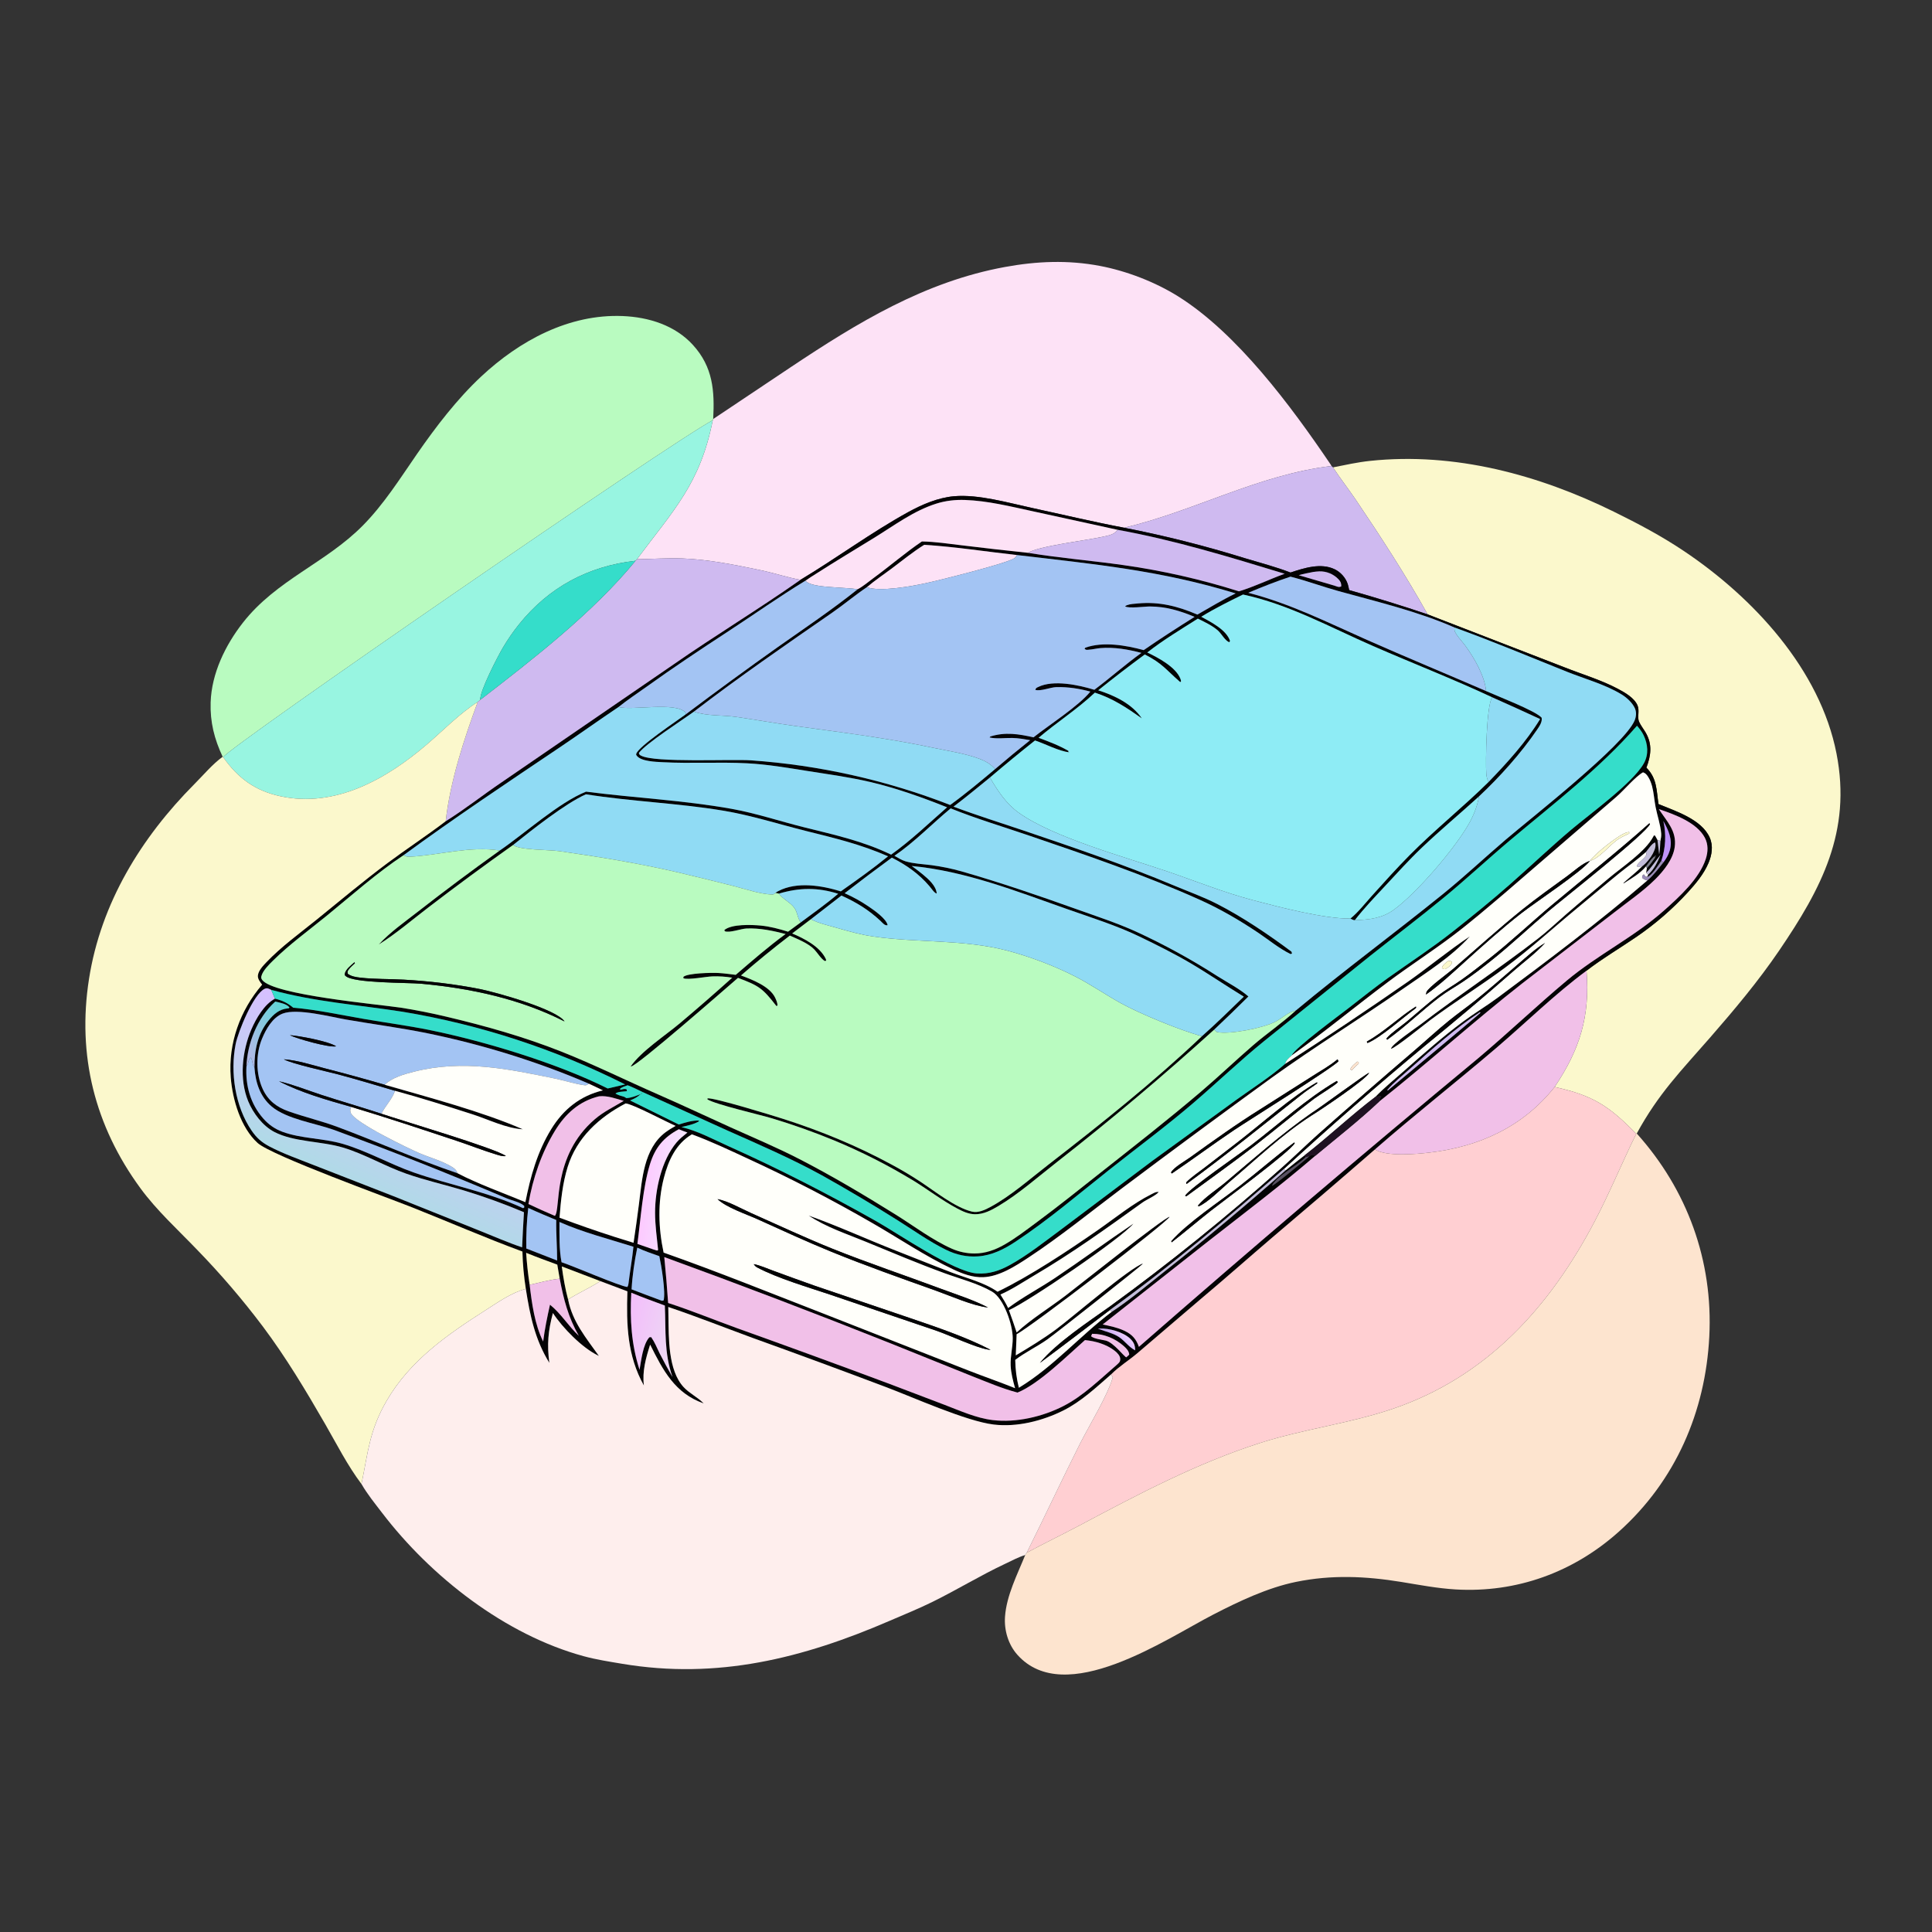 <svg width="1024" height="1024" viewBox="0 0 1024 1024" fill="none" xmlns="http://www.w3.org/2000/svg">
<rect x="0" y="0" width="1024" height="1024" fill="#333333" stroke="none"/>
<path d="M378.01 222.091L418.993 194.687C454.492 171.011 490.08 149.288 532.664 141.505C549.524 138.424 566 137.724 582.934 140.931C597.107 143.615 612.279 149.455 624.507 157.127C655.757 176.732 684.224 215.157 704.854 245.58C705.449 246.458 705.216 246.076 705.697 246.99C667.08 251.561 633.295 270.824 595.834 279.712C579.574 276.642 563.387 272.761 547.204 269.268C534.452 266.516 518.549 261.873 505.616 263.025C497.088 263.784 488.686 267.406 481.266 271.488C461.68 282.26 443.431 295.828 424.243 307.337C417.075 305.995 410.113 303.659 402.962 302.17C389.427 299.351 375.619 296.538 361.763 295.997C353.686 295.682 345.658 296.316 337.59 296.422C356.951 270.385 371.109 256.503 377.768 222.747L378.01 222.091Z" fill="#FDE2F6"/>
<path d="M118.015 401.094C113.604 391.706 111.314 382.715 111.645 372.28C112.131 356.962 119.407 341.983 128.722 330.064C146.435 307.397 172.626 298.438 192.237 278.609C203.51 267.212 211.998 253.65 221.065 240.551C230.989 226.214 242.309 211.438 255.074 199.521C275.387 180.558 301.583 166.347 330.041 167.512C343.861 168.079 357.833 172.421 367.324 182.891C377.891 194.547 378.796 207.086 378.009 222.088L377.767 222.744C355.819 234.268 120.813 396.191 118.294 401.324L118.015 401.094Z" fill="#B9FBC0"/>
<path d="M118.293 401.326C120.812 396.193 355.818 234.27 377.766 222.746C371.107 256.502 356.949 270.384 337.588 296.421L336.857 297.223C311.764 300.039 290.867 311.236 275.045 330.967C271.932 334.856 269.098 338.961 266.564 343.25C263.935 347.681 254.111 366.583 254.567 370.908L253.211 372.029C243.387 378.347 235.025 387.044 226.17 394.633C204.815 412.934 177.684 428.314 148.651 422.035C135.177 419.12 126.161 412.452 118.293 401.326Z" fill="#98F5E1"/>
<path d="M706.508 247.722C713.04 246.427 719.516 244.981 726.149 244.28C770.937 239.544 815.519 251.593 855.426 271.24C868.333 277.594 880.568 284.061 892.532 292.078C929.262 316.693 964.696 354.802 973.399 399.464C981.447 440.767 965.365 470.929 942.944 503.883C931.937 520.061 919.275 535.149 906.43 549.882C890.912 567.681 879.093 579.529 867.516 600.776L867.243 600.928C852.819 586.146 844.171 580.523 823.985 576.131C837.353 556.142 842.809 538.776 840.884 514.498C849.229 508.056 858.441 502.648 867.14 496.696C877.223 489.826 886.476 481.81 894.713 472.809C898.889 468.207 903.039 463.253 905.499 457.483C907.337 453.171 908.142 448.332 906.175 443.916C901.87 434.253 888.052 429.913 879.038 426.172C877.911 418.777 878.302 412.578 872.628 406.888C875.066 400.388 875.874 394.481 872.204 388.233C871.126 386.397 869.565 384.434 868.723 382.506C867.677 380.109 869.12 376.716 867.917 373.888C866.215 369.889 861.259 367.08 857.566 365.117C848.658 360.381 838.563 357.412 829.18 353.685L756.684 325.63C745.07 304.866 731.99 284.703 718.667 264.999C714.724 259.168 710.366 253.605 706.508 247.722Z" fill="#FBF8CC"/>
<path d="M595.832 279.71C633.293 270.822 667.078 251.559 705.695 246.988L706.508 247.719C710.366 253.602 714.724 259.165 718.667 264.996C731.99 284.7 745.07 304.863 756.684 325.627C742.924 320.984 729.05 316.691 715.073 312.752C714.863 311.671 714.657 310.563 714.311 309.517C713.22 306.215 710.552 303.245 707.438 301.736C700.118 298.189 691.187 301.054 683.988 303.457C676.246 300.462 667.904 298.292 659.945 295.899C638.883 289.343 617.48 283.939 595.832 279.71Z" fill="#CFBAF0"/>
<path d="M424.242 307.336C443.43 295.827 461.679 282.259 481.265 271.487C488.685 267.405 497.087 263.783 505.615 263.024C518.548 261.872 534.451 266.515 547.203 269.267C563.386 272.76 579.573 276.641 595.833 279.711C617.481 283.94 638.884 289.344 659.946 295.9C667.905 298.293 676.247 300.463 683.989 303.458C691.188 301.055 700.119 298.19 707.439 301.737C710.553 303.246 713.221 306.216 714.312 309.518C714.658 310.564 714.864 311.672 715.074 312.753C729.051 316.692 742.925 320.985 756.685 325.628L829.181 353.683C838.564 357.41 848.659 360.379 857.567 365.115C861.26 367.078 866.216 369.887 867.918 373.886C869.121 376.714 867.678 380.107 868.724 382.504C869.566 384.432 871.127 386.395 872.205 388.231C875.875 394.479 875.067 400.386 872.629 406.886C878.303 412.576 877.912 418.775 879.039 426.17C888.053 429.911 901.871 434.251 906.176 443.914C908.143 448.33 907.338 453.169 905.5 457.481C903.04 463.251 898.89 468.205 894.714 472.807C886.477 481.808 877.224 489.824 867.141 496.694C858.442 502.646 849.23 508.054 840.885 514.496C823.931 527.045 808.945 541.89 792.937 555.549C771.723 573.653 749.76 590.864 728.751 609.216C710.728 624.897 692.596 640.452 674.357 655.881C661.789 666.634 649.389 677.62 636.724 688.254L602.771 717.266C598.256 721.095 593.033 724.297 588.868 728.49C580.933 735.397 573.027 742.879 563.536 747.615C552.512 753.116 539.029 756.518 526.685 755.035C512.13 753.286 484.142 740.663 469.488 735.145C445.954 726.25 422.348 717.545 398.673 709.032C383.872 703.584 369.146 697.762 354.202 692.723L354.277 697.452C354.473 708.96 353.997 726.203 362.366 735.23C365.334 738.431 369.449 740.367 372.581 743.453C372.71 743.58 372.835 743.712 372.963 743.841C357.74 738.506 351.379 726.311 344.59 712.66C342.303 719.824 340.342 726.788 341.272 734.352C332.44 718.532 331.958 702.158 332.533 684.426L318.193 679.03L297.763 671.229C298.565 677.178 299.562 683.106 301.137 688.906C303.488 700.689 310.663 709.145 317.426 718.674C317.254 718.586 317.084 718.495 316.91 718.411C308.477 714.3 298.205 703.801 293.047 695.927C290.522 705.408 289.853 712.639 291.165 722.345C283.507 709.936 280.938 697.334 278.694 683.121C277.658 676.577 277.058 669.971 276.896 663.348C257.196 656.093 237.948 647.677 218.443 639.931C205.436 634.766 143.808 612.425 136.54 605.811C127.532 597.615 123.199 582.733 122.301 570.992C120.923 552.983 127.213 535.523 138.933 521.898C137.918 520.503 136.511 518.867 136.693 517.045C136.953 514.458 139.411 511.888 141.134 510.078C149.131 501.679 158.819 494.724 167.809 487.446C180.273 477.356 192.588 466.994 205.447 457.411C215.579 449.859 226.174 442.938 236.228 435.281C246.379 428.949 255.938 421.353 265.868 414.642L356.926 352.21C379.055 336.806 402.181 322.859 424.242 307.336ZM592.325 280.802L547.276 270.956C535.465 268.418 523.565 265.41 511.433 264.992C506.284 264.814 501.194 265.382 496.269 266.933C484.294 270.702 474.024 278.454 463.451 284.975C453.212 291.29 442.886 297.447 432.759 303.945C430.794 305.205 428.783 306.43 426.886 307.79C413.006 316.23 399.622 325.712 386.013 334.604C371.35 344.185 356.839 353.829 342.605 364.048C337.709 367.562 332.517 370.938 327.844 374.732C317.409 381.715 307.207 389.035 296.791 396.044C268.905 414.812 241.016 433.387 213.896 453.281C199.732 462.658 186.509 474.454 173.343 485.212C163.741 493.058 153.487 500.46 144.659 509.181C142.537 511.277 139.226 514.527 138.529 517.44C138.342 518.22 138.494 518.754 138.996 519.418C145.007 527.372 200.071 532.245 212.588 534.109C220.674 535.393 228.709 536.986 236.673 538.885C257.451 543.807 277.7 549.512 297.576 557.385C314.969 564.274 331.85 572.669 349.004 580.164C361.905 585.802 374.588 591.806 387.411 597.592C399.511 603.051 411.727 608.172 423.539 614.248C440.961 623.209 458.061 633.375 474.683 643.74C484.323 649.752 494.198 657.269 504.583 661.866C508.34 663.512 512.396 664.366 516.497 664.373C522.248 664.371 527.444 662.489 532.384 659.672C538.36 656.264 543.87 651.977 549.398 647.895C561.013 639.317 572.236 630.288 583.566 621.345C601.386 607.281 619.185 593.379 636.485 578.659C645.906 570.642 654.846 562.08 664.208 553.998C671.564 547.647 679.735 542.159 686.852 535.56C712.309 514.375 739.068 494.687 764.822 473.849C776.233 464.616 786.93 454.54 798.091 445.01C811.591 433.484 860.914 394.952 866.382 381.873C867.253 379.788 867.447 377.397 866.486 375.309C865.192 372.499 862.289 369.804 859.697 368.196C850.999 362.801 839.889 359.793 830.409 355.999C810.66 348.094 790.947 339.797 770.936 332.59C751.426 324.031 729.952 318.957 709.475 313.299C700.94 310.94 692.561 307.818 683.99 305.642C676.378 308.138 668.988 311.099 661.6 314.188C683.804 319.889 703.62 329.9 724.495 339.147C745.445 348.427 766.637 357.173 787.661 366.284C793.411 368.888 813.798 376.7 817.097 380.39C817.535 382.606 815.921 384.928 814.725 386.686C806.216 399.194 794.901 411.81 783.876 422.121C773.829 431.279 763.398 439.941 753.551 449.327C746.639 455.917 740.193 463.101 733.677 470.081C728.339 475.798 722.858 481.53 718.066 487.72C717.295 487.757 716.463 487.19 715.768 486.858C719.925 483.469 723.483 478.847 727.074 474.861C733.677 467.533 740.258 460.188 747.203 453.179C760.585 439.672 775.447 427.828 788.972 414.468C798.798 404.334 808.93 393.185 816.29 381.11C807.866 377.204 799.41 373.366 790.925 369.596C770.178 359.894 748.795 351.592 727.811 342.435C705.171 332.555 683.147 320.301 658.823 315.111C651.286 318.807 643.837 322.474 636.691 326.895C641.79 329.714 649.961 333.74 651.94 339.677L651.555 340.409C649.269 339.52 647.541 336.074 645.685 334.341C642.901 331.743 638.305 329.555 634.879 327.891C625.813 333.642 616.533 339.194 608.075 345.831C613.737 348.528 623.221 353.522 625.641 359.781C625.903 360.458 625.879 360.498 625.961 361.112L625.574 361.54C617.986 354.956 616.082 351.582 606.758 346.885C598.397 353.036 590.169 359.365 582.078 365.868C590.757 368.661 599.935 372.986 605.18 380.737C597.135 375.067 589.774 370.147 580.308 367.109C571.017 375.875 560.184 382.785 550.467 391.046C555.882 393.066 561.272 395.057 566.278 397.987L566.299 398.58L567.037 398.811C560.871 398.033 554.493 394.437 548.574 392.462C540.494 398.868 532.529 405.418 524.683 412.107C518.289 417.296 511.945 422.574 505.375 427.538C517.744 432.175 530.289 436.072 542.791 440.303C569.594 449.373 596.334 458.475 622.43 469.428C629.905 472.565 637.869 475.418 645.076 479.108C658.557 486.009 672.342 495.316 684.501 504.392L684.796 505.363L684.069 505.68C678.08 502.821 672.286 497.986 666.724 494.271C656.692 487.57 646.718 481.744 635.691 476.799C606.23 463.588 575.794 453.237 545.275 442.818C531.39 438.077 517.52 433.962 503.884 428.46C493.955 436.66 484.695 446.342 474.063 453.586C475.915 454.629 477.923 455.919 479.966 456.521C484.3 457.798 489.16 457.972 493.643 458.547C499.006 459.263 504.312 460.354 509.522 461.812C530.043 467.699 550.138 474.571 570.232 481.755C580.92 485.576 591.782 489.104 602.134 493.783C617.038 500.633 631.442 508.522 645.241 517.391C650.711 520.85 656.776 523.931 661.693 528.14C655.704 534.107 649.632 539.989 643.478 545.784C616.589 570.15 588.826 593.533 560.242 615.888C550.251 623.689 540.008 632.77 529.145 639.236C525.353 641.494 521.209 643.66 516.682 643.571C513.275 643.505 510.222 642.049 507.268 640.48C499.402 636.302 492.121 630.708 484.538 626.011C470.915 617.698 456.665 610.458 441.917 604.358C431.226 599.958 420.324 596.088 409.251 592.762C402.579 590.753 379.239 585.393 374.949 582.69L375.014 582.157C378.486 581.692 409.49 591.232 415.307 593.098C435.197 599.479 454.176 607.286 472.551 617.24C477.672 619.98 482.667 622.949 487.521 626.139C495.296 631.2 506.175 640.023 515.148 642.178C518.544 642.993 522.177 641.235 525.113 639.636C535.912 633.754 545.969 624.807 555.708 617.272C583.34 595.892 611.727 573.245 637.068 549.207C644.689 542.474 651.93 535.305 659.249 528.248C649.759 522.47 640.566 516.144 631.002 510.508C622.402 505.439 613.305 500.92 604.326 496.567C591.849 490.517 578.359 486.333 565.298 481.729C538.744 472.367 511.438 461.61 483.232 458.999C485.202 460.443 487.2 461.881 489.077 463.445C492.133 465.992 496.111 469.42 496.487 473.565C495.445 473.609 493.453 470.66 492.655 469.723C486.987 463.064 480.456 458.498 472.69 454.58C464.268 460.745 455.932 467.028 447.686 473.427C452.109 475.378 456.346 477.727 460.343 480.445C463.239 482.405 469.788 486.937 470.462 490.36C468.941 490.805 467.657 488.989 466.601 488.012C460.199 482.085 453.919 478.273 445.98 474.662L429.768 487.225L419.876 494.747C426.165 497.423 434.466 501.605 437.609 508.093C437.832 508.552 437.829 508.712 437.896 509.158L437.131 509.347C434.991 507.988 433.375 505.113 431.609 503.248C428.531 499.999 422.681 497.696 418.624 495.881C409.735 502.688 401.191 509.682 392.743 517.019C398.58 519.181 407.996 522.758 410.846 528.803C411.435 530.052 412.14 531.623 412.064 533.025L411.485 533.172C404.151 523.741 402.279 522.468 391.16 518.292C384.142 524.341 337.758 564.979 334.515 565.22C334.429 565.227 334.345 565.241 334.259 565.251C339.954 557.099 352.509 548.939 360.358 542.355C369.738 534.452 378.989 526.398 388.108 518.195C384.55 517.604 381.116 517.377 377.507 517.508C374.063 517.633 365.08 519.442 362.246 518.527L362.218 517.752C364.441 515.755 377.371 515.489 380.833 515.705C383.881 515.896 386.936 516.311 389.966 516.686C398.612 509.271 407.192 501.773 416.393 495.045C409.648 493.316 402.702 491.822 395.684 492.124C392.603 492.257 386.921 494.528 384.184 493.598L383.92 492.935C387.828 489.694 398.322 490.11 403.132 490.564C408.137 491.036 412.903 492.326 417.684 493.824L424.43 488.88C431.099 483.949 437.94 479.1 444.251 473.716C433.406 470.278 423.708 470.409 412.834 473.631L411.016 473.236C411.506 472.885 411.973 472.56 412.509 472.282C422.42 467.146 435.526 469.313 445.642 472.449C454.125 466.477 462.654 460.424 470.693 453.865C456.3 447.505 442.264 444.198 427.119 440.41C412.4 436.728 398.101 432.11 383.087 429.626C359.09 425.657 334.612 424.813 310.572 420.998C299.761 425.72 281.612 440.109 271.985 447.833C256.833 458.568 241.883 469.584 227.14 480.874C218.529 487.439 209.944 494.865 200.771 500.596C206.668 494.153 214.306 488.821 221.187 483.45C235.523 472.259 250.094 461.372 264.889 450.797C278.125 441.745 296.237 425.355 310.611 419.591C336.135 422.904 362.256 424.141 387.567 428.667C400.816 431.037 413.466 435.317 426.489 438.555C442.393 442.509 457.397 445.775 472.311 452.979C482.786 445.515 492.291 436.351 501.977 427.889C488.813 422.611 474.951 417.675 461.131 414.445C450.26 411.904 439.105 410.403 428.085 408.65C417.37 406.945 406.688 405.103 395.835 404.549C380.997 403.791 366.154 404.763 351.308 403.984C347.734 403.796 339.854 403.611 337.521 400.577C337.191 400.148 337.116 400.072 337.229 399.584C338.103 395.789 359.171 381.816 363.523 378.574C379.642 366.438 395.934 354.535 412.394 342.868C426.592 332.871 441.044 323.161 454.608 312.303C457.422 310.837 460.261 308.374 462.855 306.475C471.525 300.131 479.751 293.01 488.626 286.984C495.699 287.094 502.962 288.223 509.98 289.05C521.596 290.473 533.226 291.79 544.866 293.002C561.464 295.746 578.376 297.11 595.047 299.461C616.155 302.437 636.343 307.014 656.67 313.419C664.805 310.982 672.833 307.011 680.889 304.114C651.57 295.166 622.558 286.296 592.325 280.802ZM539.072 294.193C522.737 292.395 506.235 289.779 489.847 288.767C483.819 292.527 478.19 297.132 472.507 301.398C468.192 304.636 463.55 307.724 459.464 311.228C453.179 315.418 447.392 320.351 441.178 324.653C416.523 341.723 391.576 358.893 367.805 377.17C361.594 381.714 342.568 393.853 338.614 399.067C338.896 400.038 338.939 400.068 339.805 400.524C347.136 404.386 387.183 402.27 398.14 403.001C434.285 405.54 469.841 413.514 503.608 426.655C511.86 420.694 519.628 414.171 527.428 407.637C533.525 402.424 539.713 397.317 545.988 392.32C542.852 391.771 539.739 391.202 536.547 391.139C532.67 391.064 528.253 391.751 524.495 390.874L524.91 390.347C532.871 387.892 539.809 389.013 547.776 390.806C556.006 384.287 571.692 374.278 577.896 366.567C572.021 364.958 566.052 364.04 559.943 364.183C556.72 364.258 551.527 366.532 548.741 365.632C549.111 364.582 549.346 364.575 550.313 364.102C558.376 360.153 571.905 363.092 580.022 365.609C588.489 359.29 596.38 352.236 604.969 346.051C597.937 344.187 590.545 342.901 583.239 343.509C581.17 343.681 579.141 344.222 577.073 344.355C575.972 344.425 575.685 344.623 574.829 343.851L575.267 343.283C584.677 339.914 596.838 342.03 606.19 344.577C615.059 338.47 624.04 332.672 633.162 326.952C625.412 323.71 617.987 321.487 609.517 321.445C606.801 321.431 598.237 322.636 596.318 321.372C596.716 321.064 596.797 320.965 597.334 320.755C598.981 320.112 601.317 320.008 603.089 319.842C614.38 318.782 624.317 321.321 634.64 325.748C641.416 321.935 647.897 317.909 654.918 314.521C615.411 302.362 579.827 298.992 539.072 294.193ZM880.051 445.712C880.334 444.383 880.574 443.071 880.464 441.707C880.095 437.102 878.391 432.292 877.499 427.735C876.796 424.146 876.581 420.332 875.659 416.807C875.19 415.015 874.501 413.208 873.489 411.648C872.782 410.558 872.098 409.761 870.836 409.343C866.613 411.752 860.727 418.898 856.683 422.361L797.661 473.274C788.461 481.067 779.122 489.111 769.497 496.343C758.444 504.647 746.793 512.159 735.716 520.446C718.599 533.25 702.082 546.951 684.674 559.368C685.901 555.722 710.23 537.876 715.11 534.065C721.951 528.724 728.759 523.296 735.824 518.253C747.112 510.196 758.938 502.501 769.816 493.915C780.039 485.847 790.341 477.508 800.118 468.909C811.063 459.283 821.633 449.201 832.761 439.786C842.631 431.436 865.46 415.012 871.28 404.584C873.933 399.832 873.422 394.45 871.135 389.662C870.249 387.806 868.983 386.217 867.656 384.661C847.767 407.436 823.589 425.825 800.508 445.237C788.559 455.287 777.153 465.969 765.084 475.88C752.357 486.331 739.244 496.298 726.339 506.524L670.079 551.736C657.154 562.219 645.15 573.746 632.519 584.57C617.991 597.02 602.66 608.332 587.681 620.208C571.458 633.07 555.541 646.668 538.256 658.102C532.221 662.094 525.672 665.415 518.338 665.901C512.282 666.303 506.802 665.062 501.387 662.402C492.551 658.061 484.297 652.146 475.973 646.91C462.745 638.58 449.303 630.593 435.663 622.956C419.278 613.972 402.403 606.687 385.356 599.107L340.505 578.759C337.912 577.513 335.342 576.218 332.647 575.204C331.218 575.74 329.552 576.142 328.481 577.239L329.094 577.605C330.205 577.286 330.925 577.019 332.067 577.31L332.288 578.34C330.717 578.56 327.279 578.575 326.199 579.604C327.681 580.484 329.269 580.885 330.914 581.368L331.999 582.02C334.6 581.929 337.086 580.802 339.519 579.938C337.745 581.605 336.177 582.339 333.93 583.253L359.793 596.023C363.333 594.922 366.693 593.848 370.449 593.905L370.354 594.385C367.606 596.009 364.244 596.593 361.175 597.377C369.652 599.319 378.035 603.891 385.983 607.452C412.868 619.497 438.683 632.751 464.352 647.234C476.434 654.051 505.449 674.123 517.794 674.96C524.243 675.397 529.887 673.48 535.437 670.389C544.842 665.15 553.467 658.267 562.111 651.878L610.498 615.477L655.512 582.774C663.985 576.681 673.289 570.754 681.137 563.889C703.165 549.694 724.944 535.119 746.467 520.169C757.432 512.441 767.904 503.711 779.057 496.316C769.284 507.158 756.117 515.407 744.199 523.705C721.1 539.786 697.121 554.61 674.28 571.043C647.413 590.546 620.705 610.268 594.159 630.205C577.997 642.372 562.035 655.379 545.148 666.5C538.207 671.072 529.625 676.625 521.08 676.944C515.526 677.152 510.22 675.148 505.275 672.825C490.34 665.809 476.61 656.409 462.31 648.218C440.849 635.823 418.826 624.429 396.311 614.073C386.55 609.552 376.826 604.929 366.718 601.22C358.206 606.273 354.238 615.105 351.859 624.35C348.534 637.271 348.956 650.91 351.728 663.897C380.404 674.003 408.667 685.446 437.009 696.443L513.058 726.293C521.338 729.541 529.769 732.436 538.013 735.76C536.897 731.736 535.848 727.903 535.67 723.711C535.463 718.858 536.782 714.088 536.771 709.252C536.756 702.137 532.091 688.175 525.747 684.54C518.118 680.167 508.921 677.849 500.681 674.84C486.631 669.71 472.77 663.856 458.94 658.165C448.875 654.024 437.692 650.367 428.644 644.284C444.148 649.795 459.286 656.768 474.628 662.77C484.586 666.666 494.526 670.692 504.517 674.495C512.561 677.557 521.633 679.692 528.725 684.642C545.876 676.377 566.369 662.759 582.079 651.824C591.06 645.573 600.479 637.852 610.239 632.987L611.047 632.576C612.143 632.03 612.895 631.611 614.156 631.78C612.523 633.776 607.84 635.7 605.542 637.35C586.034 651.353 568.524 664.016 547.702 676.281C542.053 679.608 536.25 683.522 530.251 686.121C531.729 688.471 533.142 690.768 534.338 693.278C542.147 687.408 551.06 682.797 559.192 677.347C573.179 667.972 586.747 657.954 600.723 648.56C594.434 656.336 544.892 689.964 534.754 694.413C536.14 698.339 537.582 702.254 538.847 706.221C546.75 698.973 556.152 693.271 564.685 686.775C570.134 682.628 617.28 645.073 619.919 644.921C618.587 647.928 545.887 703.716 538.841 707.15C538.719 710.895 538.567 714.639 538.385 718.382C545.69 714.037 552.842 709.685 559.687 704.632C568.291 698.28 599.23 671.524 606.223 669.487L605.65 669.658C605.6 669.783 605.564 669.916 605.499 670.034C605.09 670.768 560.2 706.319 555.117 709.919C549.657 713.787 543.362 716.707 538.105 720.772C538.182 725.863 538.787 730.598 540.02 735.537C558.133 724.592 572.392 708.034 589.25 695.301C598.743 689.088 607.778 681.394 616.683 674.359C638.761 656.938 660.352 638.911 681.433 620.297C684.736 617.626 688.067 614.988 691.425 612.386L691.986 613.329C688.252 617.232 675.69 624.167 674.19 628.467C675.434 628.381 691.548 614.929 693.921 612.908C694.831 612.273 695.125 611.932 696.289 612.321C696.546 612.408 696.775 612.563 697.018 612.684C679.028 628.161 660.19 642.421 641.512 657.013L584.443 702.006C588.299 702.79 592.353 703.636 595.929 705.329C600.039 707.275 602.139 709.638 603.651 713.856C662.86 662.106 722.759 611.151 783.332 561.004C799.31 547.578 814.442 533.11 830.455 519.714C846.774 506.061 866.129 496.682 882.109 482.469C890.11 475.353 900.668 465.72 904.083 455.317C905.317 451.56 905.481 447.6 903.612 444.019C899.372 435.897 887.353 431.597 879.21 428.843C883.447 435.325 888.82 440.474 887.636 448.976C886.733 455.461 881.757 461.632 877.236 466.109C870.765 472.519 862.995 477.791 855.83 483.417L806.972 521.099C781.127 541.32 756.794 563.419 731.048 583.796C731.201 582.754 731.692 581.792 732.09 580.82C731.318 580.989 730.561 581.132 729.778 581.247L728.991 581.357C733.741 576.432 739.286 571.947 744.422 567.407C754.476 558.522 764.719 549.431 775.499 541.448C781.541 536.975 788.007 533.108 794.054 528.621C820.786 508.783 847.855 488.392 873.109 466.691C876.412 463.951 878.983 460.409 881.657 457.075C883.105 455.143 884.385 453.05 885.034 450.704C886.624 444.955 884.333 440.075 881.612 435.165C883.199 442.144 882.839 449.425 880.571 456.214C879.057 458.335 875.532 464.202 872.963 464.825L873.579 463.567C876.772 460.697 878.515 456.875 880.167 453.008C877.613 456.119 875.348 459.836 872.469 462.603L872.89 460.087C874.536 458.478 875.926 456.411 877.263 454.542L877.001 453.628L877.508 454.061L877.552 453.415C875.44 454.792 873.914 457.254 872.373 459.227C869.403 462.95 864.512 465.692 860.538 468.254L860.518 467.941C863.726 464.975 867.395 462.251 870.406 459.13C872.382 457.801 874.931 454.572 875.997 452.504C876.937 450.681 877.875 448.545 877.264 446.533C875.703 446.846 873.523 450.22 872.371 451.609C867.961 455.56 862.971 458.999 858.363 462.737C850.858 468.825 843.488 475.105 836.029 481.255C823.246 491.792 811.066 503.008 797.725 512.883C784.806 522.445 771.156 530.974 758.249 540.532C754.999 542.939 739.608 555.5 737.296 555.877C737.072 553.919 750.852 544.573 752.87 543.029C773.318 527.388 794.826 513.273 815.193 497.462C820.318 493.483 825.033 489.003 829.922 484.745C837.391 478.24 845.052 471.92 852.622 465.531C859.747 459.518 871.996 451.538 876.277 443.422C876.386 443.215 876.488 443.006 876.593 442.798L877.225 442.904L878.502 445.204L879.4 452.881C879.802 450.487 879.936 448.131 880.051 445.712ZM143.773 524.647C142.482 524.097 141.717 523.435 140.313 524.075C134.294 526.817 126.158 546.977 124.896 553.406C121.933 568.494 124.616 586.43 133.372 599.262C136.006 603.122 138.686 605.469 142.807 607.646C150.038 611.465 158.175 614.306 165.793 617.328L208.535 633.992L254.378 652.367C261.789 655.326 269.169 658.586 276.734 661.116C276.994 654.909 277.318 648.705 277.706 642.504C267.215 638.061 256.495 634.179 245.591 630.875C235.573 627.883 225.38 625.573 215.496 622.134C204.006 618.136 193.499 611.753 181.819 608.237C170.375 604.792 155.756 605.354 145.404 599.954C139.221 596.73 134.178 590.049 131.558 583.698C126.722 571.971 128.312 557.064 133.224 545.621C135.677 539.905 140.061 532.279 145.757 529.303C149.733 530.319 152.291 531.508 155.422 534.096C168.035 535.158 180.498 537.928 192.959 540.066C204.7 542.08 216.574 543.663 228.241 546.051C257.45 552.028 295.47 563.605 322.091 576.919L331.336 574.768C294.205 556.048 254.452 543.062 213.43 536.254C190.15 532.614 166.577 530.97 143.773 524.647ZM145.92 530.844C145.803 530.949 145.684 531.053 145.568 531.16C136.387 539.627 131.106 552.894 130.626 565.227C130.038 575.348 132.743 585.093 139.515 592.809C142.346 596.035 145.632 598.362 149.666 599.857C159.664 603.561 171.069 603.216 181.419 606.205C194.386 609.949 206.435 616.939 219.235 621.419C238.428 628.136 258.674 631.711 277.243 640.359L277.848 640.019L277.829 639.135C275.634 637.128 271.278 636.314 268.464 635.107C238.256 622.251 207.73 610.157 176.914 598.836C167.026 595.304 151.975 593.163 144.057 586.515C137.808 581.267 135.383 573.649 134.865 565.767C134.823 556.758 136.523 548.047 142.346 540.882C145.107 537.485 147.969 534.932 152.47 534.472C153.206 534.397 152.848 534.552 153.45 534.027C152.084 532.053 148.195 531.4 145.92 530.844ZM312.152 574.384C285.058 562.706 255.609 553.61 226.716 547.691C212.364 544.75 197.709 542.874 183.266 540.348C175.163 538.932 157.519 534.305 149.865 537.207C144.431 539.268 140.972 545.481 138.856 550.609C135.526 558.682 135.575 569.15 139.21 577.107C142.056 583.333 146.666 586.805 152.953 589.028C161.544 592.067 170.464 594.149 179.007 597.341C200.24 605.274 221.053 614.583 242.53 621.851C252.707 627.237 267.372 632.56 278.457 637.161C281.196 623.464 284.79 610.46 292.187 598.425C298.639 587.928 307.551 580.788 319.581 577.914L312.152 574.384ZM296.658 677.726L295.374 670.292C289.863 668.236 284.311 666.252 278.87 664.019C279.241 669.697 279.862 675.357 280.73 680.981C281.89 690.849 283.405 702.022 287.883 711.012C288.725 704.418 290.052 697.991 291.505 691.513C297.213 696.051 301.351 702.927 306.778 708.002C301.174 698.1 298.758 688.809 296.658 677.726ZM696.04 303.151C693.464 303.657 690.887 304.134 688.363 304.867L707.289 310.41C708.706 310.845 709.496 311.449 710.89 310.809C710.964 309.179 710.562 308.223 709.429 307.02C706.783 304.252 703.091 302.733 699.264 302.838C698.187 302.875 697.108 303.014 696.04 303.151ZM784.338 536.484C771.28 545.083 758.856 556.183 747.183 566.592C743.202 570.142 738.73 573.677 735.257 577.723L735.595 577.963C740.582 573.793 784.523 537.204 784.704 536.74L784.338 536.484ZM317.511 581.062C307.045 583.62 299.666 590.278 294.132 599.352C287.069 610.93 282.295 624.773 280.081 638.148C284.714 640.346 289.395 642.445 294.118 644.443C297.393 640.901 292.369 612.88 315.277 593.211C320.007 589.15 325.34 586.669 330.601 583.483C326.336 582.267 321.994 580.605 317.511 581.062ZM331.608 584.841C317.51 592.218 305.719 602.942 300.869 618.518C298.193 627.112 297.233 636.444 296.555 645.402C306.159 649.011 315.849 652.387 325.616 655.527L335.794 658.707C336.816 651.928 337.763 645.138 338.637 638.339C340.321 625.227 341.135 608.908 352.682 600.169C354.376 598.887 356.238 597.806 358.076 596.744C352.858 594.478 335.324 585.131 331.608 584.841ZM359.799 598.514C351.557 602.941 347.16 608.358 344.437 617.244C340.706 629.421 339.551 646.395 337.846 659.295L346.377 662.252L348.287 662.838L348.816 662.511C348.163 656.011 347.212 649.352 347.206 642.817C347.195 630.647 350.579 615.077 358.572 605.537C360.25 603.534 362.331 601.91 364.351 600.27C362.85 599.694 361.255 599.188 359.799 598.514ZM279.987 640.231C279.161 647.37 278.817 654.557 278.959 661.742L295.293 668.11C295.317 660.943 294.677 653.799 294.825 646.625C289.851 644.552 284.876 642.499 279.987 640.231ZM296.526 647.672C296.549 654.665 296.298 662.125 297.635 669.003C304.173 671.164 328.457 681.717 332.526 682.128C332.902 681.44 333 681.191 333.104 680.381C333.881 673.851 335.081 667.325 335.739 660.796C322.76 656.708 308.968 653.205 296.526 647.672ZM337.766 661.284C336.288 668.51 335.175 676.005 334.756 683.373C340.11 685.403 345.453 687.476 350.832 689.437L351.71 689.3C352.931 685.069 350.493 670.563 349.464 665.794C345.515 664.405 341.558 663.071 337.766 661.284ZM352.083 666.279C352.893 674.376 353.575 682.485 354.128 690.604C366.488 694.614 378.61 699.615 390.841 704.032C417.875 713.693 444.84 723.547 471.734 733.595L500.616 744.579C508.824 747.706 517.344 751.609 526.124 752.67C538.595 754.177 552.586 750.901 563.69 745.213C574.178 739.84 583.16 730.931 592.047 723.275C593.032 722.318 593.745 721.893 593.758 720.401C593.774 718.603 592.14 716.965 590.827 715.937C586.414 712.482 580.538 710.795 575.06 710.278C565.595 718.605 550.55 733.566 539.299 738.096C531.249 736.002 523.203 732.528 515.445 729.494L472.181 712.074C432.38 696.21 392.343 680.943 352.083 666.279ZM334.587 685.156C333.846 699.362 334.594 712.392 338.972 726.034C339.846 721.079 340.746 712.622 344.158 708.788L345.154 708.717C346.968 711.338 348.231 714.41 349.607 717.285C351.776 721.536 354.057 725.728 356.446 729.859C351.909 717.046 352.973 705.197 352.38 691.963C346.427 689.758 340.435 687.629 334.587 685.156ZM581.942 704.183L582.727 704.499C586.312 705.913 590.127 706.602 593.37 708.85C596.18 710.797 598.636 714.274 601.675 715.695C601.643 713.063 600.976 711.391 599.057 709.542C595.383 706.003 587.833 703.917 582.712 704.133C582.455 704.144 582.198 704.166 581.942 704.183ZM578.864 706.94L578.288 708.229C579.83 709.617 583.903 710.028 585.977 710.512C590.329 711.528 595.885 719.227 596.984 719.397L598.508 718.001C598.398 716.139 597.139 714.801 595.775 713.571C591.127 709.381 585.082 706.91 578.864 706.94Z" fill="#030304"/>
<path d="M426.887 307.79C428.784 306.43 430.795 305.205 432.76 303.945C442.887 297.447 453.213 291.29 463.452 284.975C474.025 278.454 484.295 270.702 496.27 266.933C501.195 265.382 506.285 264.814 511.434 264.992C523.566 265.41 535.466 268.418 547.277 270.956L592.326 280.802C590.659 283.41 587.283 283.863 584.432 284.51C576.522 286.307 550.35 289.433 544.867 293.002C533.227 291.79 521.597 290.473 509.981 289.05C502.963 288.223 495.7 287.094 488.627 286.984C479.752 293.01 471.526 300.131 462.856 306.475C460.262 308.374 457.423 310.837 454.609 312.303C450.885 311.726 446.941 311.682 443.173 311.352C439.209 311.004 429.412 310.805 426.887 307.79Z" fill="#FDE2F6"/>
<path d="M592.322 280.801C622.555 286.295 651.567 295.165 680.886 304.113C672.83 307.01 664.802 310.981 656.667 313.418C636.34 307.013 616.152 302.436 595.044 299.46C578.373 297.109 561.461 295.745 544.863 293.001C550.346 289.432 576.518 286.306 584.428 284.509C587.279 283.862 590.655 283.409 592.322 280.801Z" fill="#CFBAF0"/>
<path d="M489.848 288.766C506.236 289.778 522.738 292.394 539.073 294.192C538.633 294.874 538.233 295.526 537.52 295.956C532.729 298.844 498.014 307.527 490.76 309.087C483.303 310.692 466.372 313.822 459.465 311.227C463.551 307.723 468.193 304.635 472.508 301.397C478.191 297.131 483.82 292.526 489.848 288.766Z" fill="#FDE2F6"/>
<path d="M539.072 294.191C579.827 298.99 615.411 302.36 654.918 314.519C647.897 317.907 641.416 321.933 634.64 325.746C624.317 321.319 614.38 318.78 603.089 319.84C601.317 320.006 598.981 320.11 597.334 320.753C596.797 320.963 596.716 321.062 596.318 321.37C598.237 322.634 606.801 321.429 609.517 321.443C617.987 321.485 625.412 323.708 633.162 326.95C624.04 332.67 615.059 338.468 606.19 344.575C596.838 342.028 584.677 339.912 575.267 343.281L574.829 343.849C575.685 344.621 575.972 344.423 577.073 344.353C579.141 344.22 581.17 343.679 583.239 343.507C590.545 342.899 597.937 344.185 604.969 346.049C596.38 352.234 588.489 359.288 580.022 365.607C571.905 363.09 558.376 360.151 550.313 364.1C549.346 364.573 549.111 364.58 548.741 365.63C551.527 366.53 556.72 364.256 559.943 364.181C566.052 364.038 572.021 364.956 577.896 366.565C571.692 374.276 556.006 384.285 547.776 390.804C539.809 389.011 532.871 387.89 524.91 390.345L524.495 390.872C528.253 391.749 532.67 391.062 536.547 391.137C539.739 391.2 542.852 391.769 545.988 392.318C539.713 397.315 533.525 402.422 527.428 407.635C525.265 405.036 522.33 403.376 519.2 402.197C511.564 399.321 502.851 398.087 494.867 396.384C470.538 391.197 446.199 388.208 421.59 384.81C411.057 383.356 400.594 381.482 390.074 379.958C383.116 378.95 374.297 379.571 367.805 377.168C391.576 358.891 416.523 341.721 441.178 324.651C447.392 320.349 453.179 315.416 459.464 311.226C466.371 313.821 483.302 310.691 490.759 309.086C498.013 307.526 532.728 298.843 537.519 295.955C538.232 295.525 538.632 294.873 539.072 294.191Z" fill="#A3C4F3"/>
<path d="M336.857 297.224L337.588 296.422C345.656 296.316 353.684 295.682 361.761 295.997C375.617 296.538 389.425 299.351 402.96 302.17C410.111 303.659 417.073 305.995 424.241 307.337C402.18 322.86 379.054 336.807 356.925 352.211L265.867 414.643C255.937 421.354 246.378 428.95 236.227 435.282C238.631 413.986 245.821 392.047 253.211 372.03L254.567 370.909C282.711 349.194 314.23 324.828 336.857 297.224Z" fill="#CFBAF0"/>
<path d="M254.566 370.908C254.11 366.583 263.934 347.681 266.563 343.25C269.097 338.961 271.931 334.856 275.044 330.967C290.866 311.236 311.763 300.039 336.856 297.223C314.229 324.827 282.71 349.193 254.566 370.908Z" fill="#35DDCA"/>
<path d="M688.363 304.866C690.887 304.133 693.464 303.656 696.04 303.15C697.108 303.013 698.187 302.874 699.264 302.837C703.091 302.732 706.783 304.251 709.429 307.019C710.562 308.222 710.964 309.178 710.89 310.808C709.496 311.448 708.706 310.844 707.289 310.409L688.363 304.866Z" fill="#CFBAF0"/>
<path d="M770.934 332.589C770.936 333.133 770.795 333.696 770.94 334.22C771.553 336.444 774.883 339.882 776.34 341.835C781.144 348.278 786.938 358.171 787.659 366.283C766.635 357.172 745.443 348.426 724.493 339.146C703.618 329.899 683.802 319.888 661.598 314.187C668.986 311.098 676.376 308.137 683.988 305.641C692.559 307.817 700.938 310.939 709.473 313.298C729.95 318.956 751.424 324.03 770.934 332.589Z" fill="#A3C4F3"/>
<path d="M327.844 374.731C332.517 370.937 337.709 367.561 342.605 364.047C356.839 353.828 371.35 344.184 386.013 334.603C399.622 325.711 413.006 316.229 426.886 307.789C429.411 310.804 439.208 311.003 443.172 311.351C446.94 311.681 450.884 311.725 454.608 312.302C441.044 323.16 426.592 332.87 412.394 342.867C395.934 354.534 379.642 366.437 363.523 378.573L363.318 377.623C358.06 371.812 335.013 376.702 327.844 374.731Z" fill="#A3C4F3"/>
<path d="M790.926 369.594C787.824 373.285 787.3 404.114 787.768 410.098C787.898 411.765 788.22 412.971 788.973 414.466C775.448 427.826 760.586 439.67 747.204 453.177C740.259 460.186 733.678 467.531 727.075 474.859C723.484 478.845 719.926 483.467 715.769 486.856C702.065 487.06 677.95 480.763 664.159 477.126C648.573 473.017 633.804 467.011 618.583 461.83C596.472 454.303 558.478 443.985 539.953 430.764C533.304 426.018 528.731 419.068 524.684 412.105C532.53 405.416 540.495 398.866 548.575 392.46C554.494 394.435 560.872 398.031 567.038 398.809L566.3 398.578L566.279 397.985C561.273 395.055 555.883 393.064 550.468 391.044C560.185 382.783 571.018 375.873 580.309 367.107C589.775 370.145 597.136 375.065 605.181 380.735C599.936 372.984 590.758 368.659 582.079 365.866C590.17 359.363 598.398 353.034 606.759 346.883C616.083 351.58 617.987 354.954 625.575 361.538L625.962 361.11C625.88 360.496 625.904 360.456 625.642 359.779C623.222 353.52 613.738 348.526 608.076 345.829C616.534 339.192 625.814 333.64 634.88 327.889C638.306 329.553 642.902 331.741 645.686 334.339C647.542 336.072 649.27 339.518 651.556 340.407L651.941 339.675C649.962 333.738 641.791 329.712 636.692 326.893C643.838 322.472 651.287 318.805 658.824 315.109C683.148 320.299 705.172 332.553 727.812 342.433C748.796 351.59 770.179 359.892 790.926 369.594Z" fill="#8EECF5"/>
<path d="M787.66 366.284C786.939 358.172 781.145 348.279 776.341 341.836C774.884 339.883 771.554 336.445 770.941 334.221C770.796 333.697 770.937 333.134 770.935 332.59C790.946 339.797 810.66 348.094 830.409 355.999C839.889 359.793 850.998 362.801 859.696 368.196C862.288 369.804 865.191 372.499 866.485 375.309C867.446 377.397 867.252 379.788 866.381 381.873C860.913 394.952 811.591 433.484 798.091 445.01C786.93 454.54 776.232 464.616 764.821 473.849C739.067 494.687 712.309 514.375 686.852 535.56C682.652 536.431 679.66 539.65 675.919 541.577C669.623 544.82 651.798 548.457 644.954 547.017L643.477 545.784C649.631 539.989 655.704 534.107 661.693 528.14C656.776 523.931 650.71 520.85 645.24 517.391C631.441 508.522 617.037 500.633 602.133 493.783C591.781 489.104 580.92 485.576 570.232 481.755C550.138 474.571 530.042 467.699 509.521 461.812C504.311 460.354 499.005 459.263 493.642 458.547C489.159 457.972 484.299 457.798 479.965 456.521C477.922 455.919 475.914 454.629 474.062 453.586C484.694 446.342 493.954 436.66 503.883 428.46C517.519 433.962 531.389 438.077 545.274 442.818C575.793 453.237 606.229 463.588 635.69 476.799C646.717 481.744 656.692 487.57 666.724 494.271C672.286 497.986 678.079 502.821 684.068 505.68L684.795 505.363L684.5 504.392C672.341 495.316 658.557 486.009 645.076 479.108C637.869 475.418 629.905 472.565 622.43 469.428C596.334 458.475 569.593 449.373 542.79 440.303C530.288 436.072 517.743 432.175 505.374 427.538C511.944 422.574 518.288 417.296 524.682 412.107C528.729 419.07 533.302 426.02 539.951 430.766C558.476 443.987 596.47 454.305 618.581 461.832C633.802 467.013 648.571 473.019 664.157 477.128C677.948 480.765 702.064 487.062 715.768 486.858C716.463 487.19 717.294 487.757 718.065 487.72C725.561 487.475 732.431 486.773 738.724 482.213C750.846 473.429 771.587 449.277 778.87 436.018C781.302 431.591 783.033 427.115 783.875 422.121C794.9 411.81 806.215 399.194 814.724 386.686C815.92 384.928 817.534 382.606 817.096 380.39C813.797 376.7 793.41 368.888 787.66 366.284Z" fill="#90DBF4"/>
<path d="M788.971 414.47C788.218 412.975 787.896 411.769 787.766 410.102C787.298 404.118 787.822 373.289 790.924 369.598C799.409 373.368 807.865 377.206 816.289 381.112C808.929 393.187 798.797 404.336 788.971 414.47Z" fill="#90DBF4"/>
<path d="M118.291 401.324C126.159 412.45 135.175 419.118 148.649 422.033C177.682 428.312 204.813 412.932 226.168 394.631C235.023 387.042 243.385 378.345 253.209 372.027C245.819 392.044 238.629 413.983 236.225 435.279C226.171 442.936 215.576 449.857 205.444 457.409C192.585 466.992 180.27 477.354 167.806 487.444C158.816 494.722 149.128 501.677 141.131 510.076C139.408 511.886 136.95 514.456 136.69 517.043C136.508 518.865 137.915 520.501 138.93 521.896C127.21 535.521 120.92 552.981 122.298 570.99C123.196 582.731 127.529 597.613 136.537 605.809C143.805 612.423 205.433 634.764 218.44 639.929C237.945 647.675 257.193 656.091 276.893 663.346C277.055 669.969 277.655 676.575 278.691 683.119C271.073 685.161 264.116 690.11 257.518 694.323C237.189 707.307 217.417 720.97 204.998 742.312C195.807 758.107 195.129 769.371 191.594 786.56C184.227 776.835 178.42 765.317 172.322 754.745C162.064 736.958 151.596 719.461 139.268 703.009C128.551 688.781 116.951 675.241 104.537 662.467C94.317 651.798 83.144 641.702 74.39 629.74C50.26 596.767 40.821 559.396 47.177 518.842C53.475 478.659 74.811 443.942 103.172 415.44C107.876 410.713 112.648 404.996 118.012 401.094L118.291 401.324Z" fill="#FBF8CC"/>
<path d="M213.895 453.283C241.015 433.389 268.904 414.814 296.79 396.046C307.206 389.037 317.408 381.716 327.843 374.733C335.012 376.704 358.059 371.814 363.317 377.625L363.522 378.576C359.17 381.818 338.102 395.791 337.228 399.586C337.115 400.074 337.19 400.15 337.52 400.579C339.853 403.613 347.733 403.798 351.307 403.986C366.153 404.765 380.996 403.793 395.834 404.551C406.687 405.105 417.369 406.946 428.084 408.651C439.104 410.404 450.259 411.906 461.13 414.447C474.95 417.677 488.812 422.613 501.976 427.891C492.29 436.353 482.785 445.517 472.31 452.981C457.396 445.777 442.392 442.51 426.488 438.556C413.465 435.318 400.815 431.038 387.566 428.668C362.255 424.142 336.134 422.906 310.61 419.593C296.236 425.357 278.124 441.747 264.888 450.799C248.893 448.299 233.09 453.262 217.281 454.088C215.908 454.16 215.082 453.956 213.895 453.283Z" fill="#90DBF4"/>
<path d="M503.607 426.657C469.84 413.516 434.284 405.542 398.139 403.003C387.182 402.272 347.135 404.388 339.804 400.526C338.938 400.07 338.895 400.04 338.613 399.069C342.567 393.855 361.593 381.716 367.804 377.172C374.296 379.575 383.115 378.954 390.073 379.962C400.593 381.486 411.056 383.36 421.589 384.814C446.198 388.212 470.537 391.201 494.866 396.388C502.85 398.091 511.563 399.325 519.199 402.201C522.329 403.38 525.264 405.04 527.427 407.639C519.627 414.173 511.859 420.696 503.607 426.657Z" fill="#90DBF4"/>
<path d="M867.656 384.66C868.983 386.216 870.249 387.805 871.135 389.661C873.422 394.449 873.933 399.831 871.28 404.583C865.46 415.011 842.631 431.435 832.761 439.785C821.633 449.2 811.063 459.282 800.118 468.908C790.341 477.507 780.039 485.846 769.816 493.914C758.938 502.5 747.112 510.195 735.824 518.252C728.759 523.295 721.951 528.723 715.11 534.064C710.23 537.875 685.901 555.721 684.674 559.367C683.14 560.78 681.683 561.823 681.137 563.888C673.289 570.753 663.985 576.68 655.512 582.773L610.498 615.476L562.111 651.877C553.467 658.266 544.842 665.149 535.437 670.388C529.887 673.479 524.243 675.396 517.794 674.959C505.449 674.122 476.434 654.05 464.352 647.233C438.683 632.75 412.868 619.496 385.983 607.451C378.035 603.89 369.652 599.318 361.175 597.376C364.244 596.592 367.606 596.008 370.354 594.384L370.449 593.904C366.693 593.847 363.333 594.921 359.793 596.022L333.93 583.252C336.177 582.338 337.745 581.604 339.519 579.937L340.055 579.794L340.505 578.758L385.356 599.106C402.403 606.686 419.278 613.971 435.663 622.955C449.303 630.592 462.745 638.579 475.973 646.909C484.297 652.145 492.551 658.06 501.387 662.401C506.802 665.061 512.282 666.302 518.338 665.9C525.672 665.414 532.221 662.093 538.256 658.101C555.541 646.667 571.458 633.069 587.681 620.207C602.66 608.331 617.991 597.019 632.519 584.569C645.15 573.745 657.154 562.218 670.079 551.735L726.339 506.523C739.244 496.297 752.357 486.33 765.084 475.879C777.153 465.968 788.559 455.286 800.508 445.236C823.589 425.824 847.767 407.435 867.656 384.66Z" fill="#35DDCA"/>
<path d="M880.049 445.713L878.5 445.205L877.223 442.905L876.591 442.799C876.486 443.007 876.384 443.216 876.275 443.423C871.994 451.539 859.745 459.519 852.62 465.532C845.05 471.921 837.389 478.241 829.92 484.746C825.031 489.004 820.316 493.484 815.191 497.463C794.824 513.274 773.316 527.389 752.868 543.03C750.85 544.574 737.07 553.92 737.294 555.878C739.606 555.501 754.997 542.94 758.247 540.533C771.154 530.975 784.804 522.446 797.723 512.884C811.064 503.009 823.244 491.793 836.027 481.256C843.486 475.106 850.856 468.826 858.361 462.738C862.969 459 867.959 455.561 872.369 451.61C872.625 452.731 872.881 452.715 872.212 453.758C871.164 455.393 867.63 457.585 867.512 459.243C868.548 459.428 869.372 459.294 870.404 459.131C867.393 462.252 863.724 464.976 860.516 467.942L860.536 468.255C864.51 465.693 869.401 462.951 872.371 459.228L872.888 460.088L872.467 462.604L873.577 463.568L872.961 464.826L872.019 464.474L871.257 463.422C870.411 464.25 870.388 463.956 870.372 465.268C871.284 466.04 871.969 466.339 873.107 466.692C847.853 488.393 820.784 508.784 794.052 528.622C788.005 533.109 781.539 536.976 775.497 541.449C764.717 549.432 754.474 558.523 744.42 567.408C739.284 571.948 733.739 576.433 728.989 581.358C716.093 591.127 704.234 602.45 691.423 612.387C688.065 614.989 684.734 617.627 681.431 620.298L680.503 619.557C704.82 597.243 729.678 575.526 755.054 554.425C770.98 541.43 786.577 528.348 802.021 514.792C807.613 509.884 813.923 505.293 818.904 499.787C813.871 502.746 809.268 507.057 804.836 510.845C797.234 517.342 789.786 524.034 781.955 530.256C777.328 533.932 772.465 537.351 767.885 541.069C761.731 546.064 755.831 551.536 749.805 556.704C732.733 571.298 715.789 586.041 698.974 600.931C692.259 606.924 685.842 613.248 679.104 619.211C650.086 645.071 619.812 669.487 588.393 692.37C576.745 700.699 560.213 711.462 551.171 722.36C563.65 713.199 575.929 703.635 588.293 694.306L589.248 695.302C572.39 708.035 558.131 724.593 540.018 735.538C538.785 730.599 538.18 725.864 538.103 720.773C543.36 716.708 549.655 713.788 555.115 709.92C560.198 706.32 605.088 670.769 605.497 670.035C605.562 669.917 605.598 669.784 605.648 669.659L606.221 669.488C599.228 671.525 568.289 698.281 559.685 704.633C552.84 709.686 545.688 714.038 538.383 718.383C538.565 714.64 538.717 710.896 538.839 707.151C545.885 703.717 618.585 647.929 619.917 644.922C617.278 645.074 570.132 682.629 564.683 686.776C556.15 693.272 546.748 698.974 538.845 706.222C537.58 702.255 536.138 698.34 534.752 694.414C544.89 689.965 594.432 656.337 600.721 648.561C586.745 657.955 573.177 667.973 559.19 677.348C551.058 682.798 542.145 687.409 534.336 693.279C533.14 690.769 531.727 688.472 530.249 686.122C536.248 683.523 542.051 679.609 547.7 676.282C568.522 664.017 586.032 651.354 605.54 637.351C607.838 635.701 612.521 633.777 614.154 631.781C612.893 631.612 612.141 632.031 611.045 632.577L610.237 632.988C600.477 637.853 591.058 645.574 582.077 651.825C566.367 662.76 545.874 676.378 528.723 684.643C521.631 679.693 512.559 677.558 504.515 674.496C494.524 670.693 484.584 666.667 474.626 662.771C459.284 656.769 444.146 649.796 428.642 644.285C437.69 650.368 448.873 654.025 458.938 658.166C472.768 663.857 486.629 669.711 500.679 674.841C508.919 677.85 518.116 680.168 525.745 684.541C532.089 688.176 536.754 702.138 536.769 709.253C536.78 714.089 535.461 718.859 535.668 723.712C535.846 727.904 536.895 731.737 538.011 735.761C529.767 732.437 521.336 729.542 513.056 726.294L437.007 696.444C408.665 685.447 380.402 674.004 351.726 663.898C348.954 650.911 348.532 637.272 351.857 624.351C354.236 615.106 358.204 606.274 366.716 601.221C376.824 604.93 386.548 609.553 396.309 614.074C418.824 624.43 440.847 635.824 462.308 648.219C476.608 656.41 490.338 665.81 505.273 672.826C510.218 675.149 515.524 677.153 521.078 676.945C529.623 676.626 538.205 671.073 545.146 666.501C562.033 655.38 577.995 642.373 594.157 630.206C620.703 610.269 647.411 590.547 674.278 571.044C697.119 554.611 721.098 539.787 744.197 523.706C756.115 515.408 769.282 507.159 779.055 496.317C767.902 503.712 757.43 512.442 746.465 520.17C724.942 535.12 703.163 549.695 681.135 563.89C681.681 561.825 683.138 560.782 684.672 559.369C702.08 546.952 718.597 533.251 735.714 520.447C746.791 512.16 758.442 504.648 769.495 496.344C779.12 489.112 788.459 481.068 797.659 473.275L856.681 422.362C860.725 418.899 866.611 411.753 870.834 409.344C872.096 409.762 872.78 410.559 873.487 411.649C874.499 413.209 875.188 415.016 875.657 416.808C876.579 420.333 876.794 424.147 877.497 427.736C878.389 432.293 880.093 437.103 880.462 441.708C880.572 443.072 880.332 444.384 880.049 445.713ZM842.764 456.242C838.797 457.482 834.109 461.827 830.706 464.309C822.668 470.175 814.472 475.949 806.727 482.199C794.178 492.325 782.312 503.111 770.108 513.626C767.623 515.768 757.085 523.342 756.063 525.816C755.982 526.012 755.789 527.082 755.776 527.151C763.25 521.921 770.135 515.396 776.922 509.29C786.466 500.704 796.176 491.957 806.301 484.066C813.846 478.187 838.228 462.07 842.764 456.242C847.626 454.959 852.943 448.182 857.142 445.167C859.144 443.729 861.342 442.821 863.541 441.752L863.494 440.971C863.141 441.025 862.788 441.078 862.439 441.151C858.455 441.979 845.135 452.63 842.764 456.242ZM695.054 590C679.044 601.184 664.555 614.054 649.641 626.606C645.13 630.402 638.65 634.499 634.977 638.954L635.233 639.434C640.064 637.485 647.134 630.228 651.242 626.761C665.424 614.795 679.502 601.255 695.132 591.25C699.379 588.675 724.219 572.062 725.669 568.611C723.981 569.051 699.762 587.094 695.054 590ZM874.155 436.404C857.374 451.391 839.723 465.306 822.484 479.75C811.235 489.174 800.624 499.284 789.054 508.332C784.231 512.103 779.415 515.958 774.403 519.471C770.49 522.214 766.319 524.591 762.493 527.456C756.652 531.83 751.215 536.816 745.596 541.475C742.114 544.361 737.963 546.972 734.94 550.293L734.993 550.87L735.269 551.075C744.974 544.098 753.462 535.722 762.941 528.512C766.952 525.461 771.352 523.028 775.531 520.228C780.771 516.718 785.811 512.781 790.739 508.848C801.094 500.583 810.657 491.466 820.758 482.915C828.402 476.445 873.115 441.293 874.539 436.656L874.155 436.404ZM767.21 509.502C766.114 510.508 764.59 511.531 764.242 513.033C765.109 513.728 765 513.598 766.003 513.659C767.646 512.729 768.58 512.117 769.589 510.501L769.459 509.595C768.565 509.321 768.123 509.295 767.21 509.502ZM750.359 533.537C741.405 539.217 733.705 546.888 724.455 552.05C724.544 552.315 724.58 552.62 724.767 552.826C731.691 550.079 743.608 539.279 750.406 534.359L750.61 533.68L750.359 533.537ZM708.897 561.48C704.772 564.973 699.846 567.619 695.314 570.553L668.171 587.8C655.358 595.769 642.966 604.71 630.706 613.513C628.031 615.434 622.113 618.729 620.654 621.436L621.101 621.977C632.171 614.482 642.891 606.49 653.985 599.027C661.202 594.173 707.127 565.508 709.397 562.473C709.242 562.137 709.161 561.74 708.897 561.48ZM719.351 562.659C718.093 563.824 716.214 565.154 715.684 566.818L716.591 567.224L716.884 566.875C717.891 565.692 718.93 564.72 720.135 563.744L720.102 562.984L719.351 562.659ZM708.509 572.935C692.23 582.493 677.925 595.75 662.93 607.168C657.36 611.409 630.584 629.763 628.125 633.772L628.789 634.059C640.951 625.127 653.289 616.346 665.225 607.118C675.741 598.988 685.883 590.381 696.484 582.358C698.756 580.639 708.25 574.855 709.096 573.57L708.509 572.935ZM698.032 573.639C684.743 581.134 668.739 595.53 656.25 605.18L638.483 618.877C635.228 621.378 631.684 623.717 628.778 626.614L628.725 627.283L628.947 627.505C650.035 612.103 670.214 595.652 690.708 579.5C693.126 577.594 695.784 576.019 698.215 574.131L698.032 573.639ZM685.966 605.54C676.098 612.85 666.866 621.017 657.159 628.542C646.183 637.052 629.683 647.856 620.815 657.841L620.993 658.455C628.002 653.035 634.727 647.257 641.692 641.78C648.251 636.622 684.175 610.154 686.244 605.874L685.966 605.54ZM380.319 635.553C384.774 639.921 395.509 643.505 401.427 646.173C414.461 652.049 427.39 658.053 440.638 663.452C458.924 670.904 477.635 677.517 496.233 684.146C503.999 686.914 515.663 692.142 523.678 692.994C515.747 688.895 506.822 686.102 498.459 682.987C479.392 675.883 460.087 669.43 441.193 661.848C426.647 656.011 412.502 649.35 398.184 642.996C392.734 640.577 386.06 636.667 380.319 635.553ZM399.498 670.018C400.071 670.851 400.516 671.348 401.428 671.83C412.305 677.566 428.052 682.173 439.858 686.131L496.519 705.375C503.856 707.946 516.91 714.139 523.48 715.259C524.321 715.402 524.292 715.383 525.009 715.413C512.016 708.645 496.231 703.362 482.322 698.606L431.37 681.315C424.152 678.754 416.95 676.148 409.764 673.497C406.489 672.309 402.915 670.655 399.498 670.018Z" fill="#FFFFFA"/>
<path d="M271.984 447.831C281.611 440.107 299.76 425.718 310.571 420.996C334.611 424.811 359.089 425.655 383.086 429.624C398.1 432.108 412.399 436.726 427.118 440.408C442.263 444.196 456.299 447.503 470.692 453.863C462.653 460.422 454.124 466.475 445.641 472.447C435.525 469.311 422.419 467.144 412.508 472.28C411.972 472.558 411.505 472.883 411.015 473.234C410.754 473.682 410.077 473.903 409.626 474.151C402.867 473.941 395.176 471.22 388.63 469.557C378.783 467.059 368.915 464.642 359.028 462.308C338.485 457.56 317.116 454.063 296.234 451.102C291.121 450.377 274.801 450.57 271.984 447.831Z" fill="#90DBF4"/>
<path d="M718.066 487.72C722.858 481.53 728.339 475.798 733.677 470.081C740.193 463.101 746.639 455.917 753.551 449.327C763.398 439.941 773.829 431.279 783.876 422.121C783.034 427.115 781.303 431.591 778.871 436.018C771.588 449.277 750.846 473.429 738.724 482.213C732.431 486.773 725.562 487.475 718.066 487.72Z" fill="#8EECF5"/>
<path d="M731.046 583.797C756.792 563.42 781.125 541.321 806.97 521.1L855.828 483.418C862.993 477.792 870.763 472.52 877.234 466.11C881.755 461.633 886.731 455.462 887.634 448.977C888.818 440.475 883.445 435.326 879.208 428.844C887.351 431.598 899.37 435.898 903.61 444.02C905.479 447.601 905.315 451.561 904.081 455.318C900.666 465.721 890.108 475.354 882.107 482.47C866.127 496.683 846.772 506.062 830.453 519.715C814.44 533.111 799.308 547.579 783.33 561.005C722.757 611.152 662.858 662.107 603.649 713.857C602.137 709.639 600.037 707.276 595.927 705.33C592.351 703.637 588.297 702.791 584.441 702.007L641.51 657.014C660.188 642.422 679.026 628.162 697.016 612.685C708.399 603.209 720.265 593.946 731.046 583.797Z" fill="#F1C0E8"/>
<path d="M735.27 551.073L734.994 550.868L734.941 550.291C737.964 546.97 742.115 544.359 745.597 541.473C751.216 536.814 756.653 531.828 762.494 527.454C766.32 524.589 770.491 522.212 774.404 519.469C779.416 515.956 784.232 512.101 789.055 508.33C800.625 499.282 811.236 489.172 822.485 479.748C839.724 465.304 857.375 451.389 874.156 436.402L874.54 436.654C873.116 441.291 828.403 476.443 820.759 482.913C810.658 491.464 801.095 500.581 790.74 508.846C785.812 512.779 780.772 516.716 775.532 520.226C771.353 523.026 766.953 525.459 762.942 528.51C753.463 535.72 744.975 544.096 735.27 551.073Z" fill="#030304"/>
<path d="M880.57 456.213C882.838 449.424 883.198 442.143 881.611 435.164C884.332 440.074 886.623 444.954 885.033 450.703C884.384 453.049 883.104 455.142 881.656 457.074L880.57 456.213Z" fill="#BF93F8"/>
<path d="M842.766 456.24C845.137 452.628 858.457 441.977 862.441 441.149C862.79 441.076 863.143 441.023 863.496 440.969L863.543 441.75C861.344 442.819 859.146 443.727 857.144 445.165C852.945 448.18 847.628 454.957 842.766 456.24Z" fill="#FBF8CC"/>
<path d="M878.5 445.203L880.049 445.711C879.934 448.13 879.8 450.486 879.398 452.88L878.5 445.203Z" fill="#C3BDDA"/>
<path d="M872.369 451.607C873.521 450.218 875.701 446.844 877.262 446.531C877.873 448.543 876.935 450.679 875.995 452.502C874.929 454.57 872.38 457.799 870.404 459.128C869.372 459.291 868.548 459.425 867.512 459.24C867.63 457.582 871.164 455.39 872.212 453.755C872.881 452.712 872.625 452.728 872.369 451.607Z" fill="#C3BDDA"/>
<path d="M200.768 500.595C209.941 494.864 218.526 487.438 227.137 480.873C241.88 469.583 256.83 458.567 271.982 447.832C274.799 450.571 291.119 450.378 296.232 451.103C317.114 454.064 338.483 457.561 359.026 462.309C368.913 464.643 378.781 467.06 388.628 469.558C395.174 471.221 402.865 473.942 409.624 474.152C410.075 473.904 410.752 473.683 411.013 473.235L412.831 473.63C415.043 476.67 418.646 478.062 420.884 480.993C422.739 483.422 422.618 486.566 424.427 488.879L417.681 493.823C412.9 492.325 408.134 491.035 403.129 490.563C398.319 490.109 387.825 489.693 383.917 492.934L384.181 493.597C386.918 494.527 392.6 492.256 395.681 492.123C402.699 491.821 409.645 493.315 416.39 495.044C407.189 501.772 398.609 509.27 389.963 516.685C386.933 516.31 383.878 515.895 380.83 515.704C377.368 515.488 364.438 515.754 362.215 517.751L362.243 518.526C365.077 519.441 374.06 517.632 377.504 517.507C381.113 517.376 384.547 517.603 388.105 518.194C378.986 526.397 369.735 534.451 360.355 542.354C352.506 548.938 339.951 557.098 334.256 565.25C334.342 565.24 334.426 565.226 334.512 565.219C337.755 564.978 384.139 524.34 391.157 518.291C402.276 522.467 404.148 523.74 411.482 533.171L412.061 533.024C412.137 531.622 411.432 530.051 410.843 528.802C407.993 522.757 398.577 519.18 392.74 517.018C401.188 509.681 409.732 502.687 418.621 495.88C422.678 497.695 428.528 499.998 431.606 503.247C433.372 505.112 434.988 507.987 437.128 509.346L437.893 509.157C437.826 508.711 437.829 508.551 437.606 508.092C434.463 501.604 426.162 497.422 419.873 494.746L429.765 487.224C433.906 489.367 438.946 490.452 443.422 491.753C449.973 493.657 456.459 495.469 463.23 496.426C486.568 499.728 511.256 497.84 534.163 503.92C545.993 507.059 559.019 511.985 569.893 517.552C578.18 521.795 585.811 527.113 593.929 531.633C603.85 537.158 626.15 546.367 637.065 549.206C611.724 573.244 583.337 595.891 555.705 617.271C545.966 624.806 535.909 633.753 525.11 639.635C522.174 641.234 518.541 642.992 515.145 642.177C506.172 640.022 495.293 631.199 487.518 626.138C482.664 622.948 477.669 619.979 472.548 617.239C454.173 607.285 435.194 599.478 415.304 593.097C409.487 591.231 378.483 581.691 375.011 582.156L374.946 582.689C379.236 585.392 402.576 590.752 409.248 592.761C420.321 596.087 431.223 599.957 441.914 604.357C456.662 610.457 470.912 617.697 484.535 626.01C492.118 630.707 499.399 636.301 507.265 640.479C510.219 642.048 513.272 643.504 516.679 643.57C521.206 643.659 525.35 641.493 529.142 639.235C540.005 632.769 550.248 623.688 560.239 615.887C588.823 593.532 616.586 570.149 643.475 545.783L644.952 547.016C651.796 548.456 669.621 544.819 675.917 541.576C679.658 539.649 682.649 536.43 686.849 535.559C679.732 542.158 671.561 547.646 664.205 553.997C654.843 562.079 645.903 570.641 636.482 578.658C619.182 593.378 601.383 607.28 583.563 621.344C572.233 630.287 561.01 639.316 549.395 647.894C543.867 651.976 538.357 656.263 532.381 659.671C527.441 662.488 522.245 664.37 516.494 664.372C512.393 664.365 508.337 663.511 504.58 661.865C494.195 657.268 484.32 649.751 474.68 643.739C458.058 633.374 440.958 623.208 423.536 614.247C411.724 608.171 399.508 603.05 387.408 597.591C374.585 591.805 361.902 585.801 349.001 580.163C331.847 572.668 314.966 564.273 297.573 557.384C277.697 549.511 257.448 543.806 236.67 538.884C228.706 536.985 220.671 535.392 212.585 534.108C200.068 532.244 145.004 527.371 138.993 519.417C138.491 518.753 138.339 518.219 138.526 517.439C139.223 514.526 142.534 511.276 144.656 509.18C153.484 500.459 163.738 493.057 173.34 485.211C186.506 474.453 199.729 462.657 213.893 453.28C215.08 453.953 215.906 454.157 217.279 454.085C233.088 453.259 248.891 448.297 264.886 450.796C250.091 461.371 235.52 472.258 221.184 483.449C214.303 488.82 206.665 494.152 200.768 500.595ZM187.877 510.002C186.227 511.535 182.938 513.924 182.758 516.297C182.717 516.845 182.744 516.875 183.151 517.264C187.267 521.203 216.173 520.732 223.428 521.408C249.649 523.852 275.585 529.392 299.219 541.377C294.821 534.84 262.838 525.914 254.387 524.23C241.234 521.609 227.298 519.972 213.901 519.232C206.333 518.814 198.513 519.035 190.997 518.172C188.739 517.913 186.16 517.538 184.32 516.124C184.134 515.02 184.082 514.868 184.777 513.909C185.679 512.668 186.975 511.592 188.087 510.539L187.877 510.002Z" fill="#B9FBC0"/>
<path d="M872.371 459.226C873.912 457.253 875.438 454.791 877.55 453.414L877.506 454.06L876.999 453.627L877.261 454.541C875.924 456.41 874.534 458.477 872.888 460.086L872.371 459.226Z" fill="#7A7B8A"/>
<path d="M872.469 462.603C875.348 459.836 877.613 456.119 880.167 453.008C878.515 456.875 876.772 460.697 873.579 463.567L872.469 462.603Z" fill="#C3BDDA"/>
<path d="M429.766 487.223L445.978 474.66C453.917 478.271 460.197 482.083 466.599 488.01C467.655 488.987 468.939 490.803 470.46 490.358C469.786 486.935 463.237 482.403 460.341 480.443C456.344 477.725 452.107 475.376 447.684 473.425C455.93 467.026 464.266 460.743 472.688 454.578C480.454 458.496 486.985 463.062 492.653 469.721C493.451 470.658 495.443 473.607 496.485 473.563C496.109 469.418 492.131 465.99 489.075 463.443C487.198 461.879 485.2 460.441 483.23 458.997C511.436 461.608 538.742 472.365 565.296 481.727C578.357 486.331 591.847 490.515 604.324 496.565C613.303 500.918 622.4 505.437 631 510.506C640.564 516.142 649.757 522.468 659.247 528.246C651.928 535.303 644.687 542.472 637.066 549.205C626.151 546.366 603.851 537.157 593.93 531.632C585.812 527.112 578.181 521.794 569.894 517.551C559.02 511.984 545.994 507.058 534.164 503.919C511.257 497.839 486.569 499.727 463.231 496.425C456.46 495.468 449.974 493.656 443.423 491.752C438.947 490.451 433.907 489.366 429.766 487.223Z" fill="#90DBF4"/>
<path d="M755.777 527.151C755.79 527.082 755.983 526.012 756.064 525.816C757.086 523.342 767.624 515.768 770.109 513.626C782.313 503.111 794.179 492.325 806.728 482.199C814.473 475.949 822.669 470.175 830.707 464.309C834.11 461.827 838.798 457.482 842.765 456.242C838.229 462.07 813.847 478.187 806.302 484.066C796.177 491.957 786.467 500.704 776.923 509.29C770.136 515.396 763.251 521.921 755.777 527.151Z" fill="#030304"/>
<path d="M872.96 464.826C875.529 464.203 879.054 458.336 880.568 456.215L881.654 457.076C878.98 460.41 876.409 463.952 873.106 466.692C871.968 466.339 871.283 466.04 870.371 465.268C870.387 463.956 870.41 464.25 871.256 463.422L872.018 464.474L872.96 464.826Z" fill="#998CB6"/>
<path d="M412.832 473.631C423.706 470.409 433.404 470.278 444.249 473.716C437.938 479.1 431.097 483.949 424.428 488.88C422.619 486.567 422.74 483.423 420.885 480.994C418.647 478.063 415.044 476.671 412.832 473.631Z" fill="#90DBF4"/>
<path d="M680.504 619.555C650.592 645.601 620.487 671.079 588.294 694.304C575.93 703.633 563.651 713.197 551.172 722.358C560.214 711.46 576.746 700.697 588.394 692.368C619.813 669.485 650.087 645.069 679.105 619.209C685.843 613.246 692.26 606.922 698.975 600.929C715.79 586.039 732.734 571.296 749.806 556.702C755.832 551.534 761.732 546.062 767.886 541.067C772.466 537.349 777.329 533.93 781.956 530.254C789.787 524.032 797.235 517.34 804.837 510.843C809.269 507.055 813.872 502.744 818.905 499.785C813.924 505.291 807.614 509.882 802.022 514.79C786.578 528.346 770.981 541.428 755.055 554.423C729.679 575.524 704.821 597.241 680.504 619.555Z" fill="#030304"/>
<path d="M766.003 513.657C765 513.596 765.109 513.726 764.242 513.031C764.59 511.529 766.114 510.506 767.21 509.5C768.123 509.293 768.565 509.319 769.459 509.593L769.589 510.499C768.58 512.115 767.646 512.727 766.003 513.657Z" fill="#FBF8CC"/>
<path d="M299.221 541.379C275.587 529.394 249.651 523.854 223.43 521.41C216.175 520.734 187.269 521.205 183.153 517.266C182.746 516.877 182.719 516.847 182.76 516.299C182.94 513.926 186.229 511.537 187.879 510.004L188.089 510.541C186.977 511.594 185.681 512.67 184.779 513.911C184.084 514.87 184.136 515.022 184.322 516.126C186.162 517.54 188.741 517.915 190.999 518.174C198.515 519.037 206.335 518.816 213.903 519.234C227.3 519.974 241.236 521.611 254.389 524.232C262.84 525.916 294.823 534.842 299.221 541.379Z" fill="#030304"/>
<path d="M728.75 609.216C749.759 590.864 771.722 573.653 792.936 555.549C808.944 541.89 823.93 527.045 840.884 514.496C842.809 538.774 837.353 556.14 823.985 576.129C807.189 597.261 784.004 607.819 757.558 610.899C750.637 611.705 734.767 613.113 728.75 609.216Z" fill="#F1C0E8"/>
<path d="M276.735 661.116C269.17 658.586 261.79 655.326 254.379 652.367L208.536 633.992L165.794 617.328C158.176 614.306 150.039 611.465 142.808 607.646C138.687 605.469 136.007 603.122 133.373 599.262C124.617 586.43 121.934 568.494 124.897 553.406C126.159 546.977 134.295 526.817 140.314 524.075C141.718 523.435 142.483 524.097 143.774 524.647C144.42 526.206 145.051 527.77 145.758 529.303C140.062 532.279 135.678 539.905 133.225 545.621C128.313 557.064 126.723 571.971 131.559 583.698C134.179 590.049 139.222 596.73 145.405 599.954C155.757 605.354 170.376 604.792 181.82 608.237C193.5 611.753 204.007 618.136 215.497 622.134C225.381 625.573 235.574 627.883 245.592 630.875C256.496 634.179 267.216 638.061 277.707 642.504C277.319 648.705 276.995 654.909 276.735 661.116Z" fill="url(#paint0_linear_2264_46465)"/>
<path d="M143.773 524.648C166.577 530.971 190.15 532.615 213.43 536.255C254.452 543.063 294.205 556.049 331.336 574.769L322.091 576.92C295.47 563.606 257.45 552.029 228.241 546.052C216.574 543.664 204.7 542.081 192.959 540.067C180.498 537.929 168.035 535.159 155.422 534.097C152.291 531.509 149.733 530.32 145.757 529.304C145.05 527.771 144.419 526.207 143.773 524.648Z" fill="#35DDCA"/>
<path d="M130.625 565.227C131.105 552.894 136.386 539.627 145.567 531.16C145.683 531.053 145.802 530.949 145.919 530.844C148.194 531.4 152.083 532.053 153.449 534.027C152.847 534.552 153.205 534.397 152.469 534.472C147.968 534.932 145.106 537.485 142.345 540.882C136.522 548.047 134.822 556.758 134.864 565.767C133.497 564.16 134.071 561.904 132.852 560.481C132.266 561.301 131.895 561.829 131.654 562.824C131.391 563.912 131.588 563.477 131.019 564.544C130.896 564.776 130.757 564.999 130.625 565.227Z" fill="url(#paint1_linear_2264_46465)"/>
<path d="M724.769 552.824C724.582 552.618 724.546 552.313 724.457 552.048C733.707 546.886 741.407 539.215 750.361 533.535L750.612 533.678L750.408 534.357C743.61 539.277 731.693 550.077 724.769 552.824Z" fill="#030304"/>
<path d="M312.151 574.385C311.66 574.654 311.225 575.071 310.678 575.19C308.923 575.573 297.597 572.361 294.938 571.817C269.25 566.565 245.493 561.453 219.388 568.035C214.234 569.334 207.793 571.144 203.914 574.943C193.309 571.851 182.654 568.933 171.954 566.189C164.963 564.351 157.698 561.983 150.463 561.452C154.639 563.847 173.605 567.954 179.207 569.448C189.325 572.148 199.332 575.187 209.376 578.147C207.752 582.763 204.305 585.981 202.155 590.3C191.601 586.84 180.928 583.763 170.369 580.319C162.927 577.891 155.507 574.881 147.887 573.095C159.669 579.179 173.29 583.029 186.006 586.627C185.671 587.803 185.446 588.785 185.965 589.962C188.21 595.057 215.816 608.411 222.332 611.206C227.933 613.608 234.592 615.369 239.731 618.593C241.2 619.515 241.883 620.252 242.529 621.852C221.052 614.584 200.239 605.275 179.006 597.342C170.463 594.15 161.543 592.068 152.952 589.029C146.665 586.806 142.055 583.334 139.209 577.108C135.574 569.151 135.525 558.683 138.855 550.61C140.971 545.482 144.43 539.269 149.864 537.208C157.518 534.306 175.162 538.933 183.265 540.349C197.708 542.875 212.363 544.751 226.715 547.692C255.608 553.611 285.057 562.707 312.151 574.385ZM153.649 548.666C157.296 550.542 174.493 555.377 178.169 554.58C174.366 551.942 158.554 548.993 153.649 548.666Z" fill="#A3C4F3"/>
<path d="M735.596 577.963L735.258 577.723C738.731 573.677 743.203 570.142 747.184 566.592C758.857 556.183 771.281 545.083 784.339 536.484L784.705 536.74C784.524 537.204 740.583 573.793 735.596 577.963Z" fill="#CFBAF0"/>
<path d="M178.168 554.578C174.492 555.375 157.295 550.54 153.648 548.664C158.553 548.991 174.365 551.94 178.168 554.578Z" fill="#030304"/>
<path d="M130.625 565.226C130.757 564.998 130.896 564.775 131.019 564.543C131.588 563.476 131.391 563.911 131.654 562.823C131.895 561.828 132.266 561.3 132.852 560.48C134.071 561.903 133.497 564.159 134.864 565.766C135.382 573.648 137.807 581.266 144.056 586.514C151.974 593.162 167.025 595.303 176.913 598.835C207.729 610.156 238.255 622.25 268.463 635.106C271.277 636.313 275.633 637.127 277.828 639.134L277.847 640.018L277.242 640.358C258.673 631.71 238.427 628.135 219.234 621.418C206.434 616.938 194.385 609.948 181.418 606.204C171.068 603.215 159.663 603.56 149.665 599.856C145.631 598.361 142.345 596.034 139.514 592.808C132.742 585.092 130.037 575.347 130.625 565.226Z" fill="#A3C4F3"/>
<path d="M209.378 578.144C199.334 575.184 189.327 572.145 179.209 569.445C173.607 567.951 154.641 563.844 150.465 561.449C157.7 561.98 164.965 564.348 171.956 566.186C182.656 568.93 193.311 571.848 203.916 574.94C226.985 581.601 255.316 589.049 277.119 598.543C268.201 598.036 258.988 593.357 250.483 590.626C236.901 586.263 223.14 581.888 209.378 578.144Z" fill="#030304"/>
<path d="M621.103 621.977L620.656 621.436C622.115 618.729 628.033 615.434 630.708 613.513C642.968 604.71 655.36 595.769 668.173 587.8L695.316 570.553C699.848 567.619 704.774 564.973 708.899 561.48C709.163 561.74 709.244 562.137 709.399 562.473C707.129 565.508 661.204 594.173 653.987 599.027C642.893 606.49 632.173 614.482 621.103 621.977Z" fill="#030304"/>
<path d="M716.591 567.221L715.684 566.815C716.214 565.151 718.093 563.821 719.351 562.656L720.102 562.981L720.135 563.741C718.93 564.717 717.891 565.689 716.884 566.872L716.591 567.221Z" fill="#FDE4CF"/>
<path d="M203.912 574.942C207.791 571.143 214.232 569.333 219.386 568.034C245.491 561.452 269.248 566.564 294.936 571.816C297.595 572.36 308.922 575.572 310.677 575.189C311.224 575.07 311.658 574.653 312.149 574.384L319.578 577.914C307.548 580.788 298.637 587.928 292.185 598.425C284.788 610.46 281.193 623.464 278.454 637.161C267.369 632.56 252.705 627.237 242.528 621.851C241.882 620.251 241.198 619.514 239.729 618.592C234.59 615.368 227.931 613.607 222.33 611.205C215.814 608.41 188.208 595.056 185.963 589.961C185.444 588.784 185.669 587.802 186.004 586.626C204.911 592.305 223.833 598.603 242.569 604.842C249.485 607.146 256.321 609.894 263.297 611.982C264.75 612.417 266.63 613.032 268.127 612.707C262.744 608.671 212.606 593.863 202.153 590.299C204.303 585.98 207.751 582.762 209.375 578.146C223.137 581.89 236.898 586.265 250.479 590.628C258.984 593.359 268.198 598.038 277.116 598.545C255.313 589.051 226.981 581.603 203.912 574.942Z" fill="#FFFFFA"/>
<path d="M695.055 589.998C699.763 587.092 723.982 569.049 725.67 568.609C724.22 572.06 699.38 588.673 695.133 591.248L695.055 589.998Z" fill="#030304"/>
<path d="M628.789 634.058L628.125 633.771C630.584 629.762 657.36 611.408 662.93 607.167C677.925 595.749 692.23 582.492 708.509 572.934L709.096 573.569C708.25 574.854 698.756 580.638 696.484 582.357C685.883 590.38 675.741 598.987 665.225 607.117C653.289 616.345 640.951 625.126 628.789 634.058Z" fill="#030304"/>
<path d="M186.006 586.626C173.29 583.028 159.669 579.178 147.887 573.094C155.507 574.88 162.927 577.89 170.369 580.318C180.928 583.762 191.601 586.839 202.155 590.299C212.608 593.863 262.746 608.671 268.129 612.707C266.632 613.032 264.751 612.417 263.298 611.982C256.322 609.894 249.486 607.146 242.57 604.842C223.835 598.603 204.913 592.305 186.006 586.626Z" fill="#030304"/>
<path d="M628.949 627.503L628.727 627.281L628.78 626.612C631.686 623.715 635.23 621.376 638.485 618.875L656.252 605.178C668.741 595.528 684.745 581.132 698.034 573.637L698.217 574.129C695.786 576.017 693.128 577.592 690.71 579.498C670.216 595.65 650.037 612.101 628.949 627.503Z" fill="#030304"/>
<path d="M330.914 581.367C329.269 580.884 327.681 580.483 326.199 579.603C327.279 578.574 330.717 578.559 332.288 578.339L332.067 577.309C330.925 577.018 330.205 577.285 329.094 577.604L328.481 577.238C329.552 576.141 331.218 575.739 332.647 575.203C335.342 576.217 337.912 577.512 340.505 578.758L340.055 579.794L339.519 579.937C337.086 580.801 334.6 581.928 331.999 582.019L330.914 581.367Z" fill="#35DDCA"/>
<path d="M728.751 609.216C734.768 613.113 750.638 611.705 757.559 610.899C784.005 607.819 807.19 597.261 823.986 576.129C844.172 580.521 852.82 586.144 867.244 600.926C859.721 616.233 853.217 632.073 845.308 647.173C821.453 692.721 788.221 729.574 738.465 746.607C715.497 754.469 691.093 757.362 667.898 764.795C634.175 775.601 603.22 792.031 572.082 808.565C562.839 813.473 553.381 818 544.184 822.988C553.778 803.757 562.821 784.24 572.499 765.042C576.907 756.297 587.608 738.625 589.78 729.992L588.868 728.49C593.033 724.297 598.256 721.095 602.771 717.266L636.724 688.254C649.389 677.62 661.789 666.634 674.357 655.881C692.596 640.452 710.728 624.897 728.751 609.216Z" fill="#FFCFD2"/>
<path d="M691.426 612.386C704.237 602.449 716.096 591.126 728.992 581.357L729.779 581.247C730.562 581.132 731.319 580.989 732.091 580.82C731.693 581.792 731.202 582.754 731.049 583.796C720.268 593.945 708.402 603.208 697.019 612.684C696.776 612.563 696.547 612.408 696.29 612.321C695.126 611.932 694.832 612.273 693.922 612.908L691.987 613.329L691.426 612.386Z" fill="#1E1121"/>
<path d="M280.078 638.148C282.292 624.773 287.066 610.93 294.129 599.352C299.663 590.278 307.042 583.62 317.508 581.062C321.991 580.605 326.333 582.267 330.598 583.483C325.337 586.669 320.004 589.15 315.274 593.211C292.366 612.88 297.39 640.901 294.115 644.443C289.392 642.445 284.711 640.346 280.078 638.148Z" fill="#F1C0E8"/>
<path d="M296.555 645.401C297.233 636.443 298.193 627.111 300.869 618.517C305.719 602.941 317.51 592.217 331.608 584.84C335.324 585.13 352.858 594.477 358.076 596.743C356.238 597.805 354.376 598.886 352.682 600.168C341.135 608.907 340.321 625.226 338.637 638.338C337.763 645.137 336.816 651.927 335.794 658.706L325.616 655.526C315.849 652.386 306.159 649.01 296.555 645.401Z" fill="#FFFFFA"/>
<path d="M695.132 591.25C679.502 601.255 665.424 614.795 651.242 626.761C647.134 630.228 640.064 637.485 635.233 639.434L634.977 638.954C638.65 634.499 645.13 630.402 649.641 626.606C664.555 614.054 679.044 601.184 695.054 590L695.132 591.25Z" fill="#030304"/>
<path d="M337.844 659.297C339.549 646.397 340.704 629.423 344.435 617.246C347.158 608.36 351.555 602.943 359.797 598.516C361.253 599.19 362.848 599.696 364.349 600.272C362.329 601.912 360.248 603.536 358.57 605.539C350.577 615.079 347.193 630.649 347.204 642.819C347.21 649.354 348.161 656.013 348.814 662.513L348.285 662.84L346.375 662.254L337.844 659.297Z" fill="url(#paint2_linear_2264_46465)"/>
<path d="M867.241 600.925L867.514 600.773C894.321 630.624 908.027 668.299 905.96 708.449C903.905 748.351 888.02 784.911 858.099 811.743C834.013 833.343 803.834 844.331 771.496 842.435C761.837 841.868 752.274 840.023 742.736 838.468C723.849 835.388 705.809 834.578 686.926 838.43C671.895 841.496 656.745 848.697 643.138 855.709C618.013 868.656 564.495 905.47 539.199 877.032C534.404 871.641 532.181 864.092 532.672 856.946C533.448 845.653 539.198 834.55 543.397 824.182L544.181 822.987C553.378 817.999 562.836 813.472 572.079 808.564C603.217 792.03 634.172 775.6 667.895 764.794C691.09 757.361 715.494 754.468 738.462 746.606C788.218 729.573 821.45 692.72 845.305 647.172C853.214 632.072 859.718 616.232 867.241 600.925Z" fill="#FDE4CF"/>
<path d="M620.994 658.454L620.816 657.84C629.684 647.855 646.184 637.051 657.16 628.541C666.867 621.016 676.099 612.849 685.967 605.539L686.245 605.873C684.176 610.153 648.252 636.621 641.693 641.779C634.728 647.256 628.003 653.034 620.994 658.454Z" fill="#030304"/>
<path d="M691.983 613.327L693.918 612.906C691.545 614.927 675.431 628.379 674.188 628.465C675.688 624.165 688.249 617.23 691.983 613.327Z" fill="#585062"/>
<path d="M588.293 694.304C620.486 671.079 650.591 645.601 680.503 619.555L681.431 620.296C660.35 638.91 638.759 656.937 616.681 674.358C607.776 681.393 598.741 689.087 589.248 695.3L588.293 694.304Z" fill="#C3BDDA"/>
<path d="M523.679 692.992C515.664 692.14 504 686.912 496.234 684.144C477.636 677.515 458.925 670.902 440.639 663.45C427.391 658.051 414.462 652.047 401.428 646.171C395.51 643.503 384.775 639.919 380.32 635.551C386.061 636.665 392.735 640.575 398.185 642.994C412.503 649.348 426.648 656.009 441.194 661.846C460.088 669.428 479.393 675.881 498.46 682.985C506.823 686.1 515.748 688.893 523.679 692.992Z" fill="#030304"/>
<path d="M278.957 661.741C278.815 654.556 279.159 647.369 279.985 640.23C284.874 642.498 289.849 644.551 294.823 646.624C294.675 653.798 295.315 660.942 295.291 668.109L278.957 661.741Z" fill="#A3C4F3"/>
<path d="M297.634 669.003C296.297 662.125 296.548 654.665 296.525 647.672C308.967 653.205 322.759 656.708 335.738 660.796C335.08 667.325 333.88 673.851 333.103 680.381C332.999 681.191 332.901 681.44 332.525 682.128C328.456 681.717 304.172 671.164 297.634 669.003Z" fill="#A3C4F3"/>
<path d="M334.754 683.374C335.173 676.006 336.286 668.511 337.764 661.285C341.556 663.072 345.513 664.406 349.462 665.795C350.491 670.564 352.929 685.07 351.708 689.301L350.83 689.438C345.451 687.477 340.108 685.404 334.754 683.374Z" fill="#A3C4F3"/>
<path d="M296.655 677.727C291.221 678.312 286.049 679.818 280.727 680.982C279.859 675.358 279.238 669.698 278.867 664.02C284.308 666.253 289.86 668.237 295.371 670.293L296.655 677.727Z" fill="#FBF8CC"/>
<path d="M354.127 690.602C353.574 682.483 352.892 674.374 352.082 666.277C392.342 680.941 432.379 696.208 472.18 712.072L515.444 729.492C523.202 732.526 531.248 736 539.298 738.094C550.549 733.564 565.594 718.603 575.059 710.276C580.537 710.793 586.413 712.48 590.826 715.935C592.139 716.963 593.773 718.601 593.757 720.399C593.744 721.891 593.031 722.316 592.046 723.273C583.159 730.929 574.177 739.838 563.689 745.211C552.585 750.899 538.594 754.175 526.123 752.668C517.343 751.607 508.823 747.704 500.615 744.577L471.733 733.593C444.839 723.545 417.874 713.691 390.84 704.03C378.609 699.613 366.487 694.612 354.127 690.602Z" fill="#F1C0E8"/>
<path d="M525.011 715.411C524.294 715.381 524.323 715.4 523.482 715.257C516.912 714.137 503.858 707.944 496.521 705.373L439.86 686.129C428.054 682.171 412.307 677.564 401.43 671.828C400.518 671.346 400.073 670.849 399.5 670.016C402.917 670.653 406.491 672.307 409.766 673.495C416.952 676.146 424.154 678.752 431.372 681.313L482.324 698.604C496.233 703.36 512.018 708.643 525.011 715.411Z" fill="#030304"/>
<path d="M318.192 679.031C312.888 682.48 306.863 685.128 301.486 688.506C301.336 688.6 301.252 688.773 301.136 688.907C299.561 683.107 298.564 677.179 297.762 671.23L318.192 679.031Z" fill="#FBF8CC"/>
<path d="M280.73 680.982C286.052 679.818 291.224 678.312 296.658 677.727C298.758 688.81 301.174 698.101 306.778 708.003C301.351 702.928 297.213 696.052 291.505 691.514C290.052 697.992 288.725 704.419 287.883 711.013C283.405 702.023 281.89 690.85 280.73 680.982Z" fill="#F1C0E8"/>
<path d="M301.138 688.907C301.254 688.773 301.338 688.6 301.488 688.506C306.865 685.128 312.89 682.48 318.194 679.031L332.534 684.427C331.959 702.159 332.441 718.533 341.273 734.353C340.343 726.789 342.304 719.825 344.591 712.661C351.38 726.312 357.741 738.507 372.964 743.842C372.836 743.713 372.711 743.581 372.582 743.454C369.45 740.368 365.335 738.432 362.367 735.231C353.998 726.204 354.474 708.961 354.278 697.453L354.203 692.724C369.147 697.763 383.873 703.585 398.674 709.033C422.349 717.546 445.955 726.251 469.489 735.146C484.143 740.664 512.131 753.287 526.686 755.036C539.03 756.519 552.513 753.117 563.537 747.616C573.028 742.88 580.934 735.398 588.869 728.491L589.781 729.993C587.609 738.626 576.908 756.298 572.5 765.043C562.822 784.241 553.779 803.758 544.185 822.989L543.401 824.184C539.763 825.288 536.084 827.281 532.627 828.908C519.522 835.073 507.189 842.648 494.205 849.04C486.79 852.691 479.242 855.734 471.667 859.007C425.409 878.995 380.22 890.305 329.724 881.834C322.91 880.691 316.09 879.646 309.413 877.831C267.759 866.503 228.432 835.76 202.528 801.86C198.758 796.926 194.694 791.955 191.598 786.563C195.133 769.374 195.811 758.11 205.002 742.315C217.421 720.973 237.193 707.31 257.522 694.326C264.12 690.113 271.077 685.164 278.695 683.122C280.939 697.335 283.508 709.937 291.166 722.346C289.854 712.64 290.523 705.409 293.048 695.928C298.206 703.802 308.478 714.301 316.911 718.412C317.085 718.496 317.255 718.587 317.427 718.675C310.664 709.146 303.489 700.69 301.138 688.907Z" fill="#FEEEED"/>
<path d="M338.971 726.034C334.593 712.392 333.845 699.362 334.586 685.156C340.434 687.629 346.426 689.758 352.379 691.963C352.972 705.197 351.908 717.046 356.445 729.859C354.056 725.728 351.775 721.536 349.606 717.285C348.23 714.41 346.967 711.338 345.153 708.717L344.157 708.788C340.745 712.622 339.845 721.079 338.971 726.034Z" fill="url(#paint3_linear_2264_46465)"/>
<path d="M601.674 715.694C598.635 714.273 596.179 710.796 593.369 708.849C590.126 706.601 586.311 705.913 582.726 704.499L581.941 704.182C582.197 704.165 582.454 704.143 582.711 704.132C587.832 703.916 595.382 706.002 599.056 709.541C600.975 711.39 601.642 713.062 601.674 715.694Z" fill="url(#paint4_linear_2264_46465)"/>
<path d="M596.981 719.399C595.882 719.229 590.326 711.53 585.974 710.514C583.9 710.03 579.827 709.619 578.285 708.231L578.861 706.942C585.079 706.912 591.124 709.383 595.772 713.573C597.136 714.803 598.395 716.141 598.505 718.003L596.981 719.399Z" fill="#F1C0E8"/>
<defs>
<linearGradient id="paint0_linear_2264_46465" x1="190.18" y1="628.065" x2="220.033" y2="561.756" gradientUnits="userSpaceOnUse">
<stop stop-color="#B0DAE7"/>
<stop offset="1" stop-color="#D6C1FF"/>
</linearGradient>
<linearGradient id="paint1_linear_2264_46465" x1="153.97" y1="541.723" x2="128.971" y2="548.802" gradientUnits="userSpaceOnUse">
<stop stop-color="#56D8D5"/>
<stop offset="1" stop-color="#B2BAE7"/>
</linearGradient>
<linearGradient id="paint2_linear_2264_46465" x1="359.36" y1="630.987" x2="341.17" y2="629.413" gradientUnits="userSpaceOnUse">
<stop stop-color="#F6E3FF"/>
<stop offset="1" stop-color="#FCCAFF"/>
</linearGradient>
<linearGradient id="paint3_linear_2264_46465" x1="356.663" y1="708.755" x2="331.626" y2="703.196" gradientUnits="userSpaceOnUse">
<stop stop-color="#EDD6F4"/>
<stop offset="1" stop-color="#F3BEFB"/>
</linearGradient>
<linearGradient id="paint4_linear_2264_46465" x1="591.914" y1="710.45" x2="594.973" y2="707.131" gradientUnits="userSpaceOnUse">
<stop stop-color="#CAAEF2"/>
<stop offset="1" stop-color="#EBCAFF"/>
</linearGradient>
</defs>
</svg>
